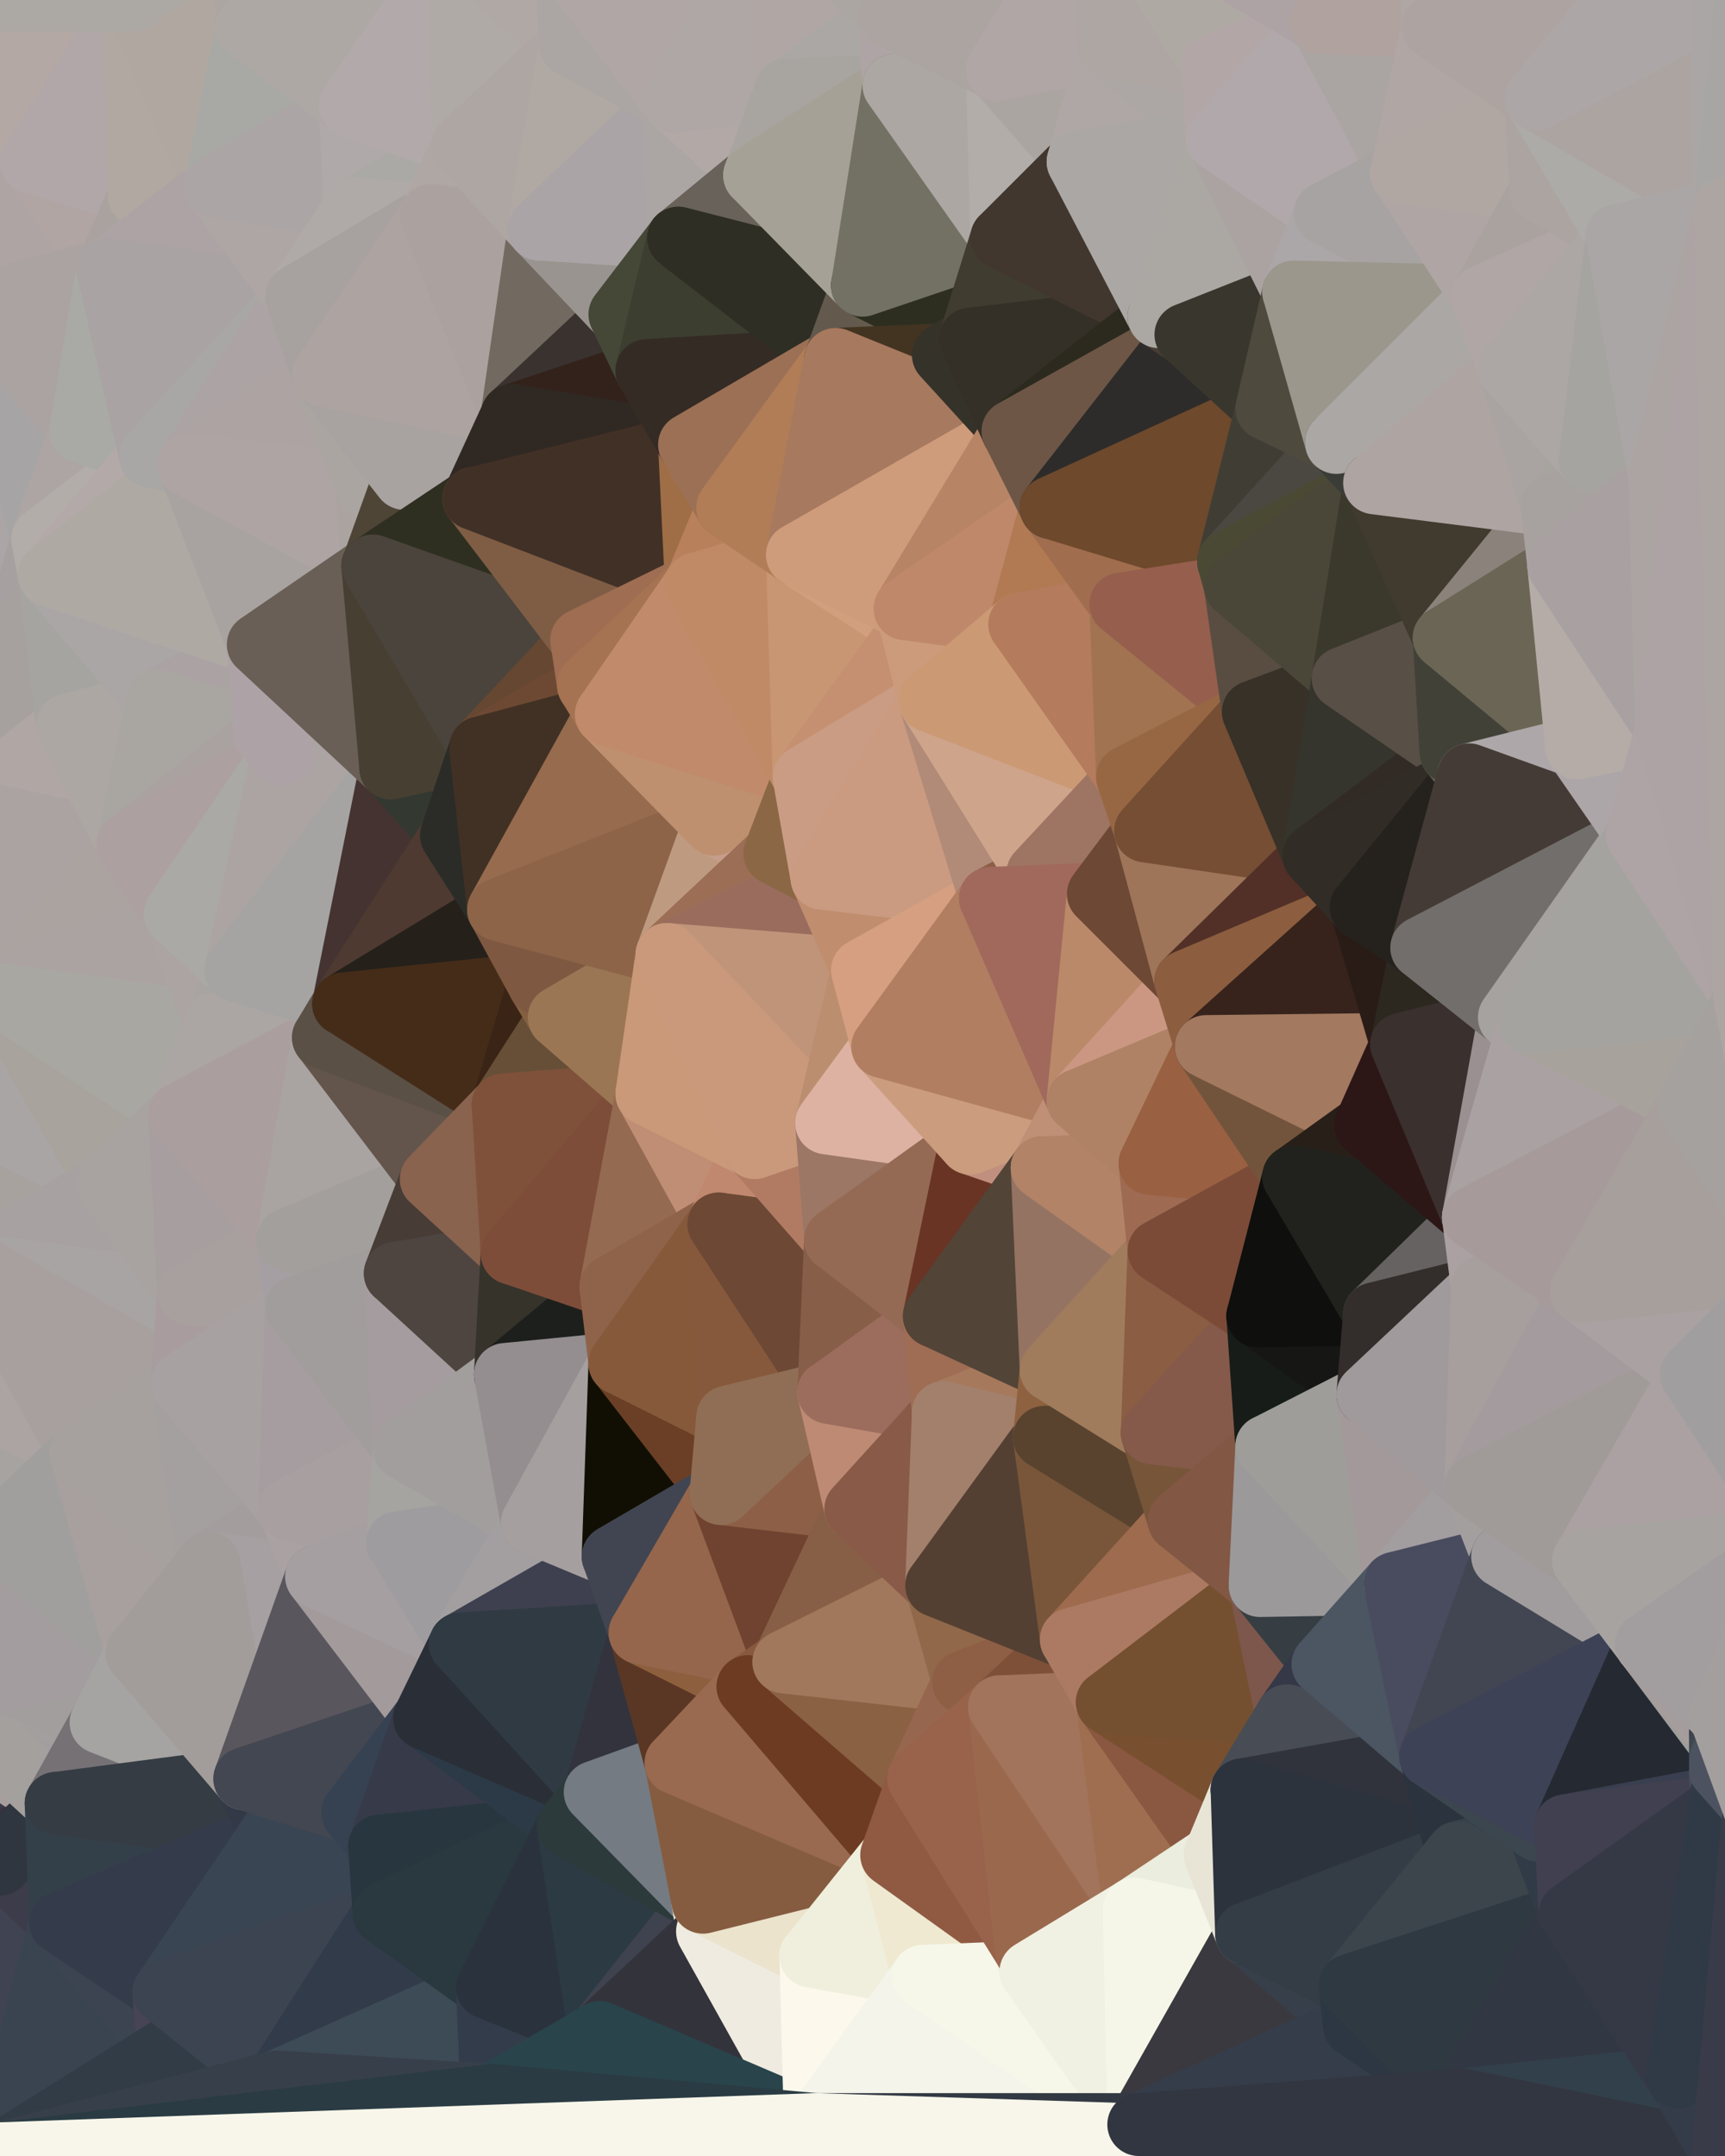 <?xml version="1.0" standalone="yes"?>
<svg width="768" height="960" xmlns="http://www.w3.org/2000/svg" version="1.1" ><polygon points="-59,600 -47,480 -33,16" fill="rgba(169, 165, 162, 1)" stroke="rgba(169, 165, 162, 1)" stroke-width="28" stroke-linejoin="round"/>
		<polygon points="-33,16 -47,480 -11,136" fill="rgba(171, 160, 156, 1)" stroke="rgba(171, 160, 156, 1)" stroke-width="28" stroke-linejoin="round"/>
		<polygon points="-47,480 -17,360 -11,136" fill="rgba(171, 163, 161, 1)" stroke="rgba(171, 163, 161, 1)" stroke-width="28" stroke-linejoin="round"/>
		<polygon points="-47,480 -59,600 -11,563" fill="rgba(169, 161, 159, 1)" stroke="rgba(169, 161, 159, 1)" stroke-width="28" stroke-linejoin="round"/>
		<polygon points="0,826 -22,840 0,828" fill="rgba(60, 62, 74, 1)" stroke="rgba(60, 62, 74, 1)" stroke-width="28" stroke-linejoin="round"/>
		<polygon points="-22,840 0,830 0,828" fill="rgba(59, 63, 74, 1)" stroke="rgba(59, 63, 74, 1)" stroke-width="28" stroke-linejoin="round"/>
		<polygon points="0,764 -50,720 0,766" fill="rgba(163, 159, 156, 1)" stroke="rgba(163, 159, 156, 1)" stroke-width="28" stroke-linejoin="round"/>
		<polygon points="-50,720 0,768 0,766" fill="rgba(164, 160, 157, 1)" stroke="rgba(164, 160, 157, 1)" stroke-width="28" stroke-linejoin="round"/>
		<polygon points="-22,840 0,820 0,818" fill="rgba(59, 66, 84, 1)" stroke="rgba(59, 66, 84, 1)" stroke-width="28" stroke-linejoin="round"/>
		<polygon points="0,816 -22,840 0,818" fill="rgba(59, 66, 84, 1)" stroke="rgba(59, 66, 84, 1)" stroke-width="28" stroke-linejoin="round"/>
		<polygon points="-50,720 0,770 0,768" fill="rgba(159, 160, 155, 1)" stroke="rgba(159, 160, 155, 1)" stroke-width="28" stroke-linejoin="round"/>
		<polygon points="0,814 -22,840 0,816" fill="rgba(55, 65, 74, 1)" stroke="rgba(55, 65, 74, 1)" stroke-width="28" stroke-linejoin="round"/>
		<polygon points="-50,720 0,772 0,770" fill="rgba(159, 160, 155, 1)" stroke="rgba(159, 160, 155, 1)" stroke-width="28" stroke-linejoin="round"/>
		<polygon points="-50,720 0,774 0,772" fill="rgba(164, 160, 157, 1)" stroke="rgba(164, 160, 157, 1)" stroke-width="28" stroke-linejoin="round"/>
		<polygon points="-22,840 0,824 0,822" fill="rgba(53, 65, 77, 1)" stroke="rgba(53, 65, 77, 1)" stroke-width="28" stroke-linejoin="round"/>
		<polygon points="0,820 -22,840 0,822" fill="rgba(55, 67, 79, 1)" stroke="rgba(55, 67, 79, 1)" stroke-width="28" stroke-linejoin="round"/>
		<polygon points="-50,720 0,776 0,774" fill="rgba(164, 159, 156, 1)" stroke="rgba(164, 159, 156, 1)" stroke-width="28" stroke-linejoin="round"/>
		<polygon points="-17,360 -47,480 0,443" fill="rgba(171, 166, 162, 1)" stroke="rgba(171, 166, 162, 1)" stroke-width="28" stroke-linejoin="round"/>
		<polygon points="-50,720 0,778 0,776" fill="rgba(166, 158, 156, 1)" stroke="rgba(166, 158, 156, 1)" stroke-width="28" stroke-linejoin="round"/>
		<polygon points="0,812 -22,840 0,814" fill="rgba(51, 60, 69, 1)" stroke="rgba(51, 60, 69, 1)" stroke-width="28" stroke-linejoin="round"/>
		<polygon points="-50,720 0,780 0,778" fill="rgba(166, 154, 154, 1)" stroke="rgba(166, 154, 154, 1)" stroke-width="28" stroke-linejoin="round"/>
		<polygon points="-50,720 0,782 0,780" fill="rgba(166, 155, 159, 1)" stroke="rgba(166, 155, 159, 1)" stroke-width="28" stroke-linejoin="round"/>
		<polygon points="-50,720 0,784 0,782" fill="rgba(167, 156, 160, 1)" stroke="rgba(167, 156, 160, 1)" stroke-width="28" stroke-linejoin="round"/>
		<polygon points="-22,840 0,826 0,824" fill="rgba(55, 63, 74, 1)" stroke="rgba(55, 63, 74, 1)" stroke-width="28" stroke-linejoin="round"/>
		<polygon points="-50,720 0,786 0,784" fill="rgba(168, 159, 162, 1)" stroke="rgba(168, 159, 162, 1)" stroke-width="28" stroke-linejoin="round"/>
		<polygon points="-50,720 0,788 0,786" fill="rgba(166, 160, 160, 1)" stroke="rgba(166, 160, 160, 1)" stroke-width="28" stroke-linejoin="round"/>
		<polygon points="-50,720 -22,840 0,788" fill="rgba(161, 156, 153, 1)" stroke="rgba(161, 156, 153, 1)" stroke-width="28" stroke-linejoin="round"/>
		<polygon points="-22,840 0,790 0,788" fill="rgba(161, 157, 156, 1)" stroke="rgba(161, 157, 156, 1)" stroke-width="28" stroke-linejoin="round"/>
		<polygon points="-50,720 0,750 0,748" fill="rgba(164, 160, 159, 1)" stroke="rgba(164, 160, 159, 1)" stroke-width="28" stroke-linejoin="round"/>
		<polygon points="-22,840 0,792 0,790" fill="rgba(161, 161, 159, 1)" stroke="rgba(161, 161, 159, 1)" stroke-width="28" stroke-linejoin="round"/>
		<polygon points="-50,720 0,752 0,750" fill="rgba(164, 160, 159, 1)" stroke="rgba(164, 160, 159, 1)" stroke-width="28" stroke-linejoin="round"/>
		<polygon points="-22,840 0,794 0,792" fill="rgba(164, 158, 158, 1)" stroke="rgba(164, 158, 158, 1)" stroke-width="28" stroke-linejoin="round"/>
		<polygon points="-50,720 0,754 0,752" fill="rgba(162, 158, 159, 1)" stroke="rgba(162, 158, 159, 1)" stroke-width="28" stroke-linejoin="round"/>
		<polygon points="-22,840 0,796 0,794" fill="rgba(141, 135, 135, 1)" stroke="rgba(141, 135, 135, 1)" stroke-width="28" stroke-linejoin="round"/>
		<polygon points="-50,720 0,756 0,754" fill="rgba(166, 162, 163, 1)" stroke="rgba(166, 162, 163, 1)" stroke-width="28" stroke-linejoin="round"/>
		<polygon points="-22,840 0,798 0,796" fill="rgba(85, 83, 86, 1)" stroke="rgba(85, 83, 86, 1)" stroke-width="28" stroke-linejoin="round"/>
		<polygon points="-50,720 0,758 0,756" fill="rgba(161, 157, 154, 1)" stroke="rgba(161, 157, 154, 1)" stroke-width="28" stroke-linejoin="round"/>
		<polygon points="-22,840 0,800 0,798" fill="rgba(72, 70, 75, 1)" stroke="rgba(72, 70, 75, 1)" stroke-width="28" stroke-linejoin="round"/>
		<polygon points="-50,720 0,760 0,758" fill="rgba(163, 159, 156, 1)" stroke="rgba(163, 159, 156, 1)" stroke-width="28" stroke-linejoin="round"/>
		<polygon points="-22,840 0,802 0,800" fill="rgba(62, 61, 67, 1)" stroke="rgba(62, 61, 67, 1)" stroke-width="28" stroke-linejoin="round"/>
		<polygon points="-50,720 0,762 0,760" fill="rgba(165, 161, 158, 1)" stroke="rgba(165, 161, 158, 1)" stroke-width="28" stroke-linejoin="round"/>
		<polygon points="-22,840 0,804 0,802" fill="rgba(54, 54, 62, 1)" stroke="rgba(54, 54, 62, 1)" stroke-width="28" stroke-linejoin="round"/>
		<polygon points="-50,720 0,764 0,762" fill="rgba(164, 160, 157, 1)" stroke="rgba(164, 160, 157, 1)" stroke-width="28" stroke-linejoin="round"/>
		<polygon points="-22,840 0,806 0,804" fill="rgba(56, 61, 67, 1)" stroke="rgba(56, 61, 67, 1)" stroke-width="28" stroke-linejoin="round"/>
		<polygon points="-22,840 0,808 0,806" fill="rgba(56, 61, 67, 1)" stroke="rgba(56, 61, 67, 1)" stroke-width="28" stroke-linejoin="round"/>
		<polygon points="-22,840 0,810 0,808" fill="rgba(55, 62, 70, 1)" stroke="rgba(55, 62, 70, 1)" stroke-width="28" stroke-linejoin="round"/>
		<polygon points="-22,840 0,812 0,810" fill="rgba(56, 65, 74, 1)" stroke="rgba(56, 65, 74, 1)" stroke-width="28" stroke-linejoin="round"/>
		<polygon points="-59,600 -50,720 -2,683" fill="rgba(167, 158, 159, 1)" stroke="rgba(167, 158, 159, 1)" stroke-width="28" stroke-linejoin="round"/>
		<polygon points="-33,16 -11,136 14,72" fill="rgba(172, 164, 162, 1)" stroke="rgba(172, 164, 162, 1)" stroke-width="28" stroke-linejoin="round"/>
		<polygon points="-11,136 -17,360 19,240" fill="rgba(171, 165, 165, 1)" stroke="rgba(171, 165, 165, 1)" stroke-width="28" stroke-linejoin="round"/>
		<polygon points="-2,683 -50,720 0,748" fill="rgba(163, 163, 161, 1)" stroke="rgba(163, 163, 161, 1)" stroke-width="28" stroke-linejoin="round"/>
		<polygon points="19,240 -17,360 22,256" fill="rgba(166, 160, 160, 1)" stroke="rgba(166, 160, 160, 1)" stroke-width="28" stroke-linejoin="round"/>
		<polygon points="0,796 0,798 25,803" fill="rgba(166, 157, 158, 1)" stroke="rgba(166, 157, 158, 1)" stroke-width="28" stroke-linejoin="round"/>
		<polygon points="0,798 0,800 25,803" fill="rgba(161, 160, 158, 1)" stroke="rgba(161, 160, 158, 1)" stroke-width="28" stroke-linejoin="round"/>
		<polygon points="0,800 0,802 25,803" fill="rgba(161, 157, 156, 1)" stroke="rgba(161, 157, 156, 1)" stroke-width="28" stroke-linejoin="round"/>
		<polygon points="0,802 0,804 25,803" fill="rgba(163, 157, 159, 1)" stroke="rgba(163, 157, 159, 1)" stroke-width="28" stroke-linejoin="round"/>
		<polygon points="0,804 0,806 25,803" fill="rgba(162, 156, 158, 1)" stroke="rgba(162, 156, 158, 1)" stroke-width="28" stroke-linejoin="round"/>
		<polygon points="0,806 0,808 25,803" fill="rgba(140, 136, 137, 1)" stroke="rgba(140, 136, 137, 1)" stroke-width="28" stroke-linejoin="round"/>
		<polygon points="0,808 0,810 25,803" fill="rgba(109, 109, 109, 1)" stroke="rgba(109, 109, 109, 1)" stroke-width="28" stroke-linejoin="round"/>
		<polygon points="0,830 -22,840 27,856" fill="rgba(47, 69, 82, 1)" stroke="rgba(47, 69, 82, 1)" stroke-width="28" stroke-linejoin="round"/>
		<polygon points="0,812 0,814 25,803" fill="rgba(73, 79, 93, 1)" stroke="rgba(73, 79, 93, 1)" stroke-width="28" stroke-linejoin="round"/>
		<polygon points="0,792 0,794 25,803" fill="rgba(162, 153, 154, 1)" stroke="rgba(162, 153, 154, 1)" stroke-width="28" stroke-linejoin="round"/>
		<polygon points="0,794 0,796 25,803" fill="rgba(166, 157, 158, 1)" stroke="rgba(166, 157, 158, 1)" stroke-width="28" stroke-linejoin="round"/>
		<polygon points="0,810 0,812 25,803" fill="rgba(73, 79, 95, 1)" stroke="rgba(73, 79, 95, 1)" stroke-width="28" stroke-linejoin="round"/>
		<polygon points="22,256 -17,360 30,323" fill="rgba(166, 161, 158, 1)" stroke="rgba(166, 161, 158, 1)" stroke-width="28" stroke-linejoin="round"/>
		<polygon points="0,818 0,820 25,803" fill="rgba(60, 58, 72, 1)" stroke="rgba(60, 58, 72, 1)" stroke-width="28" stroke-linejoin="round"/>
		<polygon points="0,816 0,818 25,803" fill="rgba(69, 68, 82, 1)" stroke="rgba(69, 68, 82, 1)" stroke-width="28" stroke-linejoin="round"/>
		<polygon points="0,814 0,816 25,803" fill="rgba(77, 80, 95, 1)" stroke="rgba(77, 80, 95, 1)" stroke-width="28" stroke-linejoin="round"/>
		<polygon points="0,786 0,788 25,803" fill="rgba(165, 156, 157, 1)" stroke="rgba(165, 156, 157, 1)" stroke-width="28" stroke-linejoin="round"/>
		<polygon points="0,788 0,790 25,803" fill="rgba(167, 158, 159, 1)" stroke="rgba(167, 158, 159, 1)" stroke-width="28" stroke-linejoin="round"/>
		<polygon points="0,790 0,792 25,803" fill="rgba(165, 156, 157, 1)" stroke="rgba(165, 156, 157, 1)" stroke-width="28" stroke-linejoin="round"/>
		<polygon points="0,0 -33,16 14,72" fill="rgba(174, 166, 164, 1)" stroke="rgba(174, 166, 164, 1)" stroke-width="28" stroke-linejoin="round"/>
		<polygon points="-22,840 -50,720 0,959" fill="rgba(57, 69, 81, 1)" stroke="rgba(57, 69, 81, 1)" stroke-width="28" stroke-linejoin="round"/>
		<polygon points="-59,600 -2,683 36,647" fill="rgba(167, 163, 160, 1)" stroke="rgba(167, 163, 160, 1)" stroke-width="28" stroke-linejoin="round"/>
		<polygon points="-11,136 19,240 36,192" fill="rgba(166, 164, 165, 1)" stroke="rgba(166, 164, 165, 1)" stroke-width="28" stroke-linejoin="round"/>
		<polygon points="0,822 0,824 25,803" fill="rgba(62, 59, 70, 1)" stroke="rgba(62, 59, 70, 1)" stroke-width="28" stroke-linejoin="round"/>
		<polygon points="0,820 0,822 25,803" fill="rgba(59, 57, 70, 1)" stroke="rgba(59, 57, 70, 1)" stroke-width="28" stroke-linejoin="round"/>
		<polygon points="0,780 0,782 25,803" fill="rgba(166, 158, 156, 1)" stroke="rgba(166, 158, 156, 1)" stroke-width="28" stroke-linejoin="round"/>
		<polygon points="0,782 0,784 25,803" fill="rgba(165, 155, 154, 1)" stroke="rgba(165, 155, 154, 1)" stroke-width="28" stroke-linejoin="round"/>
		<polygon points="0,824 0,826 25,803" fill="rgba(54, 52, 63, 1)" stroke="rgba(54, 52, 63, 1)" stroke-width="28" stroke-linejoin="round"/>
		<polygon points="0,784 0,786 25,803" fill="rgba(167, 157, 156, 1)" stroke="rgba(167, 157, 156, 1)" stroke-width="28" stroke-linejoin="round"/>
		<polygon points="0,764 0,766 45,767" fill="rgba(168, 164, 163, 1)" stroke="rgba(168, 164, 163, 1)" stroke-width="28" stroke-linejoin="round"/>
		<polygon points="0,766 0,768 45,767" fill="rgba(168, 162, 162, 1)" stroke="rgba(168, 162, 162, 1)" stroke-width="28" stroke-linejoin="round"/>
		<polygon points="0,768 0,770 45,767" fill="rgba(165, 161, 160, 1)" stroke="rgba(165, 161, 160, 1)" stroke-width="28" stroke-linejoin="round"/>
		<polygon points="0,770 0,772 45,767" fill="rgba(165, 161, 160, 1)" stroke="rgba(165, 161, 160, 1)" stroke-width="28" stroke-linejoin="round"/>
		<polygon points="0,772 0,774 45,767" fill="rgba(166, 160, 160, 1)" stroke="rgba(166, 160, 160, 1)" stroke-width="28" stroke-linejoin="round"/>
		<polygon points="0,774 0,776 45,767" fill="rgba(166, 156, 157, 1)" stroke="rgba(166, 156, 157, 1)" stroke-width="28" stroke-linejoin="round"/>
		<polygon points="0,776 0,778 45,767" fill="rgba(167, 155, 157, 1)" stroke="rgba(167, 155, 157, 1)" stroke-width="28" stroke-linejoin="round"/>
		<polygon points="0,756 0,758 45,767" fill="rgba(161, 160, 158, 1)" stroke="rgba(161, 160, 158, 1)" stroke-width="28" stroke-linejoin="round"/>
		<polygon points="0,758 0,760 45,767" fill="rgba(159, 158, 156, 1)" stroke="rgba(159, 158, 156, 1)" stroke-width="28" stroke-linejoin="round"/>
		<polygon points="0,760 0,762 45,767" fill="rgba(158, 157, 155, 1)" stroke="rgba(158, 157, 155, 1)" stroke-width="28" stroke-linejoin="round"/>
		<polygon points="0,762 0,764 45,767" fill="rgba(166, 162, 161, 1)" stroke="rgba(166, 162, 161, 1)" stroke-width="28" stroke-linejoin="round"/>
		<polygon points="-11,563 -59,600 36,647" fill="rgba(172, 164, 162, 1)" stroke="rgba(172, 164, 162, 1)" stroke-width="28" stroke-linejoin="round"/>
		<polygon points="-22,840 0,959 27,856" fill="rgba(64, 67, 82, 1)" stroke="rgba(64, 67, 82, 1)" stroke-width="28" stroke-linejoin="round"/>
		<polygon points="14,72 -11,136 48,120" fill="rgba(174, 164, 163, 1)" stroke="rgba(174, 164, 163, 1)" stroke-width="28" stroke-linejoin="round"/>
		<polygon points="-47,480 -11,563 48,527" fill="rgba(167, 162, 158, 1)" stroke="rgba(167, 162, 158, 1)" stroke-width="28" stroke-linejoin="round"/>
		<polygon points="0,778 25,803 45,767" fill="rgba(160, 158, 159, 1)" stroke="rgba(160, 158, 159, 1)" stroke-width="28" stroke-linejoin="round"/>
		<polygon points="0,748 0,750 45,767" fill="rgba(166, 160, 160, 1)" stroke="rgba(166, 160, 160, 1)" stroke-width="28" stroke-linejoin="round"/>
		<polygon points="0,750 0,752 45,767" fill="rgba(167, 161, 161, 1)" stroke="rgba(167, 161, 161, 1)" stroke-width="28" stroke-linejoin="round"/>
		<polygon points="0,752 0,754 45,767" fill="rgba(165, 161, 160, 1)" stroke="rgba(165, 161, 160, 1)" stroke-width="28" stroke-linejoin="round"/>
		<polygon points="0,754 0,756 45,767" fill="rgba(163, 159, 158, 1)" stroke="rgba(163, 159, 158, 1)" stroke-width="28" stroke-linejoin="round"/>
		<polygon points="25,803 0,830 27,856" fill="rgba(61, 60, 74, 1)" stroke="rgba(61, 60, 74, 1)" stroke-width="28" stroke-linejoin="round"/>
		<polygon points="0,826 0,828 25,803" fill="rgba(50, 50, 60, 1)" stroke="rgba(50, 50, 60, 1)" stroke-width="28" stroke-linejoin="round"/>
		<polygon points="0,828 0,830 25,803" fill="rgba(47, 54, 64, 1)" stroke="rgba(47, 54, 64, 1)" stroke-width="28" stroke-linejoin="round"/>
		<polygon points="0,778 0,780 25,803" fill="rgba(164, 160, 157, 1)" stroke="rgba(164, 160, 157, 1)" stroke-width="28" stroke-linejoin="round"/>
		<polygon points="0,443 -47,480 48,527" fill="rgba(169, 165, 164, 1)" stroke="rgba(169, 165, 164, 1)" stroke-width="28" stroke-linejoin="round"/>
		<polygon points="30,323 -17,360 57,376" fill="rgba(176, 166, 164, 1)" stroke="rgba(176, 166, 164, 1)" stroke-width="28" stroke-linejoin="round"/>
		<polygon points="0,748 45,767 61,736" fill="rgba(162, 158, 157, 1)" stroke="rgba(162, 158, 157, 1)" stroke-width="28" stroke-linejoin="round"/>
		<polygon points="-17,360 0,443 57,376" fill="rgba(171, 163, 161, 1)" stroke="rgba(171, 163, 161, 1)" stroke-width="28" stroke-linejoin="round"/>
		<polygon points="14,72 48,120 62,87" fill="rgba(176, 165, 163, 1)" stroke="rgba(176, 165, 163, 1)" stroke-width="28" stroke-linejoin="round"/>
		<polygon points="-2,683 0,748 61,736" fill="rgba(163, 157, 159, 1)" stroke="rgba(163, 157, 159, 1)" stroke-width="28" stroke-linejoin="round"/>
		<polygon points="-11,136 36,192 48,120" fill="rgba(171, 163, 161, 1)" stroke="rgba(171, 163, 161, 1)" stroke-width="28" stroke-linejoin="round"/>
		<polygon points="36,192 19,240 67,203" fill="rgba(173, 165, 163, 1)" stroke="rgba(173, 165, 163, 1)" stroke-width="28" stroke-linejoin="round"/>
		<polygon points="0,0 14,72 60,0" fill="rgba(179, 168, 164, 1)" stroke="rgba(179, 168, 164, 1)" stroke-width="28" stroke-linejoin="round"/>
		<polygon points="27,856 0,959 75,912" fill="rgba(58, 68, 80, 1)" stroke="rgba(58, 68, 80, 1)" stroke-width="28" stroke-linejoin="round"/>
		<polygon points="73,887 27,856 75,912" fill="rgba(60, 68, 81, 1)" stroke="rgba(60, 68, 81, 1)" stroke-width="28" stroke-linejoin="round"/>
		<polygon points="57,376 0,443 78,407" fill="rgba(171, 163, 160, 1)" stroke="rgba(171, 163, 160, 1)" stroke-width="28" stroke-linejoin="round"/>
		<polygon points="22,256 30,323 70,312" fill="rgba(165, 164, 160, 1)" stroke="rgba(165, 164, 160, 1)" stroke-width="28" stroke-linejoin="round"/>
		<polygon points="0,443 48,527 80,496" fill="rgba(168, 163, 157, 1)" stroke="rgba(168, 163, 157, 1)" stroke-width="28" stroke-linejoin="round"/>
		<polygon points="48,527 -11,563 84,576" fill="rgba(167, 161, 161, 1)" stroke="rgba(167, 161, 161, 1)" stroke-width="28" stroke-linejoin="round"/>
		<polygon points="-11,563 81,616 84,576" fill="rgba(168, 164, 163, 1)" stroke="rgba(168, 164, 163, 1)" stroke-width="28" stroke-linejoin="round"/>
		<polygon points="-11,563 36,647 81,616" fill="rgba(168, 160, 158, 1)" stroke="rgba(168, 160, 158, 1)" stroke-width="28" stroke-linejoin="round"/>
		<polygon points="30,323 57,376 70,312" fill="rgba(172, 167, 163, 1)" stroke="rgba(172, 167, 163, 1)" stroke-width="28" stroke-linejoin="round"/>
		<polygon points="36,647 -2,683 61,736" fill="rgba(160, 159, 157, 1)" stroke="rgba(160, 159, 157, 1)" stroke-width="28" stroke-linejoin="round"/>
		<polygon points="36,647 61,736 93,696" fill="rgba(168, 160, 158, 1)" stroke="rgba(168, 160, 158, 1)" stroke-width="28" stroke-linejoin="round"/>
		<polygon points="60,0 14,72 62,87" fill="rgba(177, 167, 168, 1)" stroke="rgba(177, 167, 168, 1)" stroke-width="28" stroke-linejoin="round"/>
		<polygon points="78,407 0,443 96,456" fill="rgba(171, 163, 161, 1)" stroke="rgba(171, 163, 161, 1)" stroke-width="28" stroke-linejoin="round"/>
		<polygon points="0,443 80,496 96,456" fill="rgba(168, 167, 162, 1)" stroke="rgba(168, 167, 162, 1)" stroke-width="28" stroke-linejoin="round"/>
		<polygon points="19,240 22,256 67,203" fill="rgba(178, 173, 169, 1)" stroke="rgba(178, 173, 169, 1)" stroke-width="28" stroke-linejoin="round"/>
		<polygon points="78,407 96,456 105,432" fill="rgba(172, 164, 162, 1)" stroke="rgba(172, 164, 162, 1)" stroke-width="28" stroke-linejoin="round"/>
		<polygon points="48,120 36,192 67,203" fill="rgba(169, 170, 165, 1)" stroke="rgba(169, 170, 165, 1)" stroke-width="28" stroke-linejoin="round"/>
		<polygon points="67,203 22,256 84,207" fill="rgba(179, 169, 168, 1)" stroke="rgba(179, 169, 168, 1)" stroke-width="28" stroke-linejoin="round"/>
		<polygon points="45,767 25,803 109,792" fill="rgba(118, 113, 117, 1)" stroke="rgba(118, 113, 117, 1)" stroke-width="28" stroke-linejoin="round"/>
		<polygon points="62,87 48,120 96,83" fill="rgba(170, 162, 159, 1)" stroke="rgba(170, 162, 159, 1)" stroke-width="28" stroke-linejoin="round"/>
		<polygon points="108,-36 60,0 110,12" fill="rgba(173, 165, 162, 1)" stroke="rgba(173, 165, 162, 1)" stroke-width="28" stroke-linejoin="round"/>
		<polygon points="61,736 45,767 109,792" fill="rgba(165, 164, 162, 1)" stroke="rgba(165, 164, 162, 1)" stroke-width="28" stroke-linejoin="round"/>
		<polygon points="60,0 62,87 96,83" fill="rgba(177, 168, 161, 1)" stroke="rgba(177, 168, 161, 1)" stroke-width="28" stroke-linejoin="round"/>
		<polygon points="81,616 36,647 93,696" fill="rgba(166, 161, 158, 1)" stroke="rgba(166, 161, 158, 1)" stroke-width="28" stroke-linejoin="round"/>
		<polygon points="25,803 27,856 121,816" fill="rgba(51, 64, 73, 1)" stroke="rgba(51, 64, 73, 1)" stroke-width="28" stroke-linejoin="round"/>
		<polygon points="109,792 25,803 121,816" fill="rgba(53, 60, 68, 1)" stroke="rgba(53, 60, 68, 1)" stroke-width="28" stroke-linejoin="round"/>
		<polygon points="22,256 70,312 115,287" fill="rgba(170, 166, 165, 1)" stroke="rgba(170, 166, 165, 1)" stroke-width="28" stroke-linejoin="round"/>
		<polygon points="60,0 96,83 110,12" fill="rgba(176, 167, 160, 1)" stroke="rgba(176, 167, 160, 1)" stroke-width="28" stroke-linejoin="round"/>
		<polygon points="27,856 73,887 121,816" fill="rgba(52, 59, 75, 1)" stroke="rgba(52, 59, 75, 1)" stroke-width="28" stroke-linejoin="round"/>
		<polygon points="115,287 70,312 118,327" fill="rgba(171, 162, 163, 1)" stroke="rgba(171, 162, 163, 1)" stroke-width="28" stroke-linejoin="round"/>
		<polygon points="70,312 57,376 118,327" fill="rgba(169, 166, 161, 1)" stroke="rgba(169, 166, 161, 1)" stroke-width="28" stroke-linejoin="round"/>
		<polygon points="84,207 22,256 115,287" fill="rgba(174, 169, 163, 1)" stroke="rgba(174, 169, 163, 1)" stroke-width="28" stroke-linejoin="round"/>
		<polygon points="0,0 60,0 108,-36" fill="rgba(172, 169, 164, 1)" stroke="rgba(172, 169, 164, 1)" stroke-width="28" stroke-linejoin="round"/>
		<polygon points="80,496 48,527 84,576" fill="rgba(168, 163, 160, 1)" stroke="rgba(168, 163, 160, 1)" stroke-width="28" stroke-linejoin="round"/>
		<polygon points="80,496 84,576 128,552" fill="rgba(167, 158, 159, 1)" stroke="rgba(167, 158, 159, 1)" stroke-width="28" stroke-linejoin="round"/>
		<polygon points="96,83 48,120 132,132" fill="rgba(173, 163, 164, 1)" stroke="rgba(173, 163, 164, 1)" stroke-width="28" stroke-linejoin="round"/>
		<polygon points="48,120 67,203 132,132" fill="rgba(169, 163, 163, 1)" stroke="rgba(169, 163, 163, 1)" stroke-width="28" stroke-linejoin="round"/>
		<polygon points="67,203 84,207 132,132" fill="rgba(168, 167, 165, 1)" stroke="rgba(168, 167, 165, 1)" stroke-width="28" stroke-linejoin="round"/>
		<polygon points="84,576 81,616 132,582" fill="rgba(168, 156, 158, 1)" stroke="rgba(168, 156, 158, 1)" stroke-width="28" stroke-linejoin="round"/>
		<polygon points="128,552 84,576 132,582" fill="rgba(168, 160, 158, 1)" stroke="rgba(168, 160, 158, 1)" stroke-width="28" stroke-linejoin="round"/>
		<polygon points="81,616 93,696 129,672" fill="rgba(164, 160, 159, 1)" stroke="rgba(164, 160, 159, 1)" stroke-width="28" stroke-linejoin="round"/>
		<polygon points="118,327 57,376 126,336" fill="rgba(170, 162, 160, 1)" stroke="rgba(170, 162, 160, 1)" stroke-width="28" stroke-linejoin="round"/>
		<polygon points="73,887 75,912 123,927" fill="rgba(71, 68, 85, 1)" stroke="rgba(71, 68, 85, 1)" stroke-width="28" stroke-linejoin="round"/>
		<polygon points="129,672 93,696 141,702" fill="rgba(163, 157, 157, 1)" stroke="rgba(163, 157, 157, 1)" stroke-width="28" stroke-linejoin="round"/>
		<polygon points="57,376 78,407 126,336" fill="rgba(172, 160, 160, 1)" stroke="rgba(172, 160, 160, 1)" stroke-width="28" stroke-linejoin="round"/>
		<polygon points="105,432 96,456 144,462" fill="rgba(168, 165, 160, 1)" stroke="rgba(168, 165, 160, 1)" stroke-width="28" stroke-linejoin="round"/>
		<polygon points="132,132 84,207 144,167" fill="rgba(172, 163, 164, 1)" stroke="rgba(172, 163, 164, 1)" stroke-width="28" stroke-linejoin="round"/>
		<polygon points="105,432 144,462 153,447" fill="rgba(170, 166, 165, 1)" stroke="rgba(170, 166, 165, 1)" stroke-width="28" stroke-linejoin="round"/>
		<polygon points="96,456 80,496 144,462" fill="rgba(171, 166, 163, 1)" stroke="rgba(171, 166, 163, 1)" stroke-width="28" stroke-linejoin="round"/>
		<polygon points="110,12 96,83 156,47" fill="rgba(168, 169, 164, 1)" stroke="rgba(168, 169, 164, 1)" stroke-width="28" stroke-linejoin="round"/>
		<polygon points="96,83 132,132 158,93" fill="rgba(174, 166, 164, 1)" stroke="rgba(174, 166, 164, 1)" stroke-width="28" stroke-linejoin="round"/>
		<polygon points="109,792 121,816 157,807" fill="rgba(51, 57, 71, 1)" stroke="rgba(51, 57, 71, 1)" stroke-width="28" stroke-linejoin="round"/>
		<polygon points="93,696 109,792 141,702" fill="rgba(166, 160, 162, 1)" stroke="rgba(166, 160, 162, 1)" stroke-width="28" stroke-linejoin="round"/>
		<polygon points="75,912 0,959 123,927" fill="rgba(50, 60, 70, 1)" stroke="rgba(50, 60, 70, 1)" stroke-width="28" stroke-linejoin="round"/>
		<polygon points="93,696 61,736 109,792" fill="rgba(162, 157, 154, 1)" stroke="rgba(162, 157, 154, 1)" stroke-width="28" stroke-linejoin="round"/>
		<polygon points="144,167 84,207 163,216" fill="rgba(173, 163, 162, 1)" stroke="rgba(173, 163, 162, 1)" stroke-width="28" stroke-linejoin="round"/>
		<polygon points="156,47 96,83 158,93" fill="rgba(171, 165, 165, 1)" stroke="rgba(171, 165, 165, 1)" stroke-width="28" stroke-linejoin="round"/>
		<polygon points="84,207 115,287 166,252" fill="rgba(168, 163, 160, 1)" stroke="rgba(168, 163, 160, 1)" stroke-width="28" stroke-linejoin="round"/>
		<polygon points="163,216 84,207 166,252" fill="rgba(174, 164, 163, 1)" stroke="rgba(174, 164, 163, 1)" stroke-width="28" stroke-linejoin="round"/>
		<polygon points="157,807 121,816 169,822" fill="rgba(51, 64, 72, 1)" stroke="rgba(51, 64, 72, 1)" stroke-width="28" stroke-linejoin="round"/>
		<polygon points="81,616 129,672 132,582" fill="rgba(167, 161, 161, 1)" stroke="rgba(167, 161, 161, 1)" stroke-width="28" stroke-linejoin="round"/>
		<polygon points="169,822 121,816 171,852" fill="rgba(52, 59, 77, 1)" stroke="rgba(52, 59, 77, 1)" stroke-width="28" stroke-linejoin="round"/>
		<polygon points="121,816 73,887 171,852" fill="rgba(57, 69, 83, 1)" stroke="rgba(57, 69, 83, 1)" stroke-width="28" stroke-linejoin="round"/>
		<polygon points="80,496 128,552 144,462" fill="rgba(170, 158, 158, 1)" stroke="rgba(170, 158, 158, 1)" stroke-width="28" stroke-linejoin="round"/>
		<polygon points="78,407 105,432 126,336" fill="rgba(170, 169, 165, 1)" stroke="rgba(170, 169, 165, 1)" stroke-width="28" stroke-linejoin="round"/>
		<polygon points="128,552 132,582 176,567" fill="rgba(165, 159, 163, 1)" stroke="rgba(165, 159, 163, 1)" stroke-width="28" stroke-linejoin="round"/>
		<polygon points="73,887 123,927 171,852" fill="rgba(60, 68, 81, 1)" stroke="rgba(60, 68, 81, 1)" stroke-width="28" stroke-linejoin="round"/>
		<polygon points="129,672 141,702 177,687" fill="rgba(170, 161, 162, 1)" stroke="rgba(170, 161, 162, 1)" stroke-width="28" stroke-linejoin="round"/>
		<polygon points="132,582 129,672 180,645" fill="rgba(166, 157, 160, 1)" stroke="rgba(166, 157, 160, 1)" stroke-width="28" stroke-linejoin="round"/>
		<polygon points="129,672 177,687 180,645" fill="rgba(168, 159, 160, 1)" stroke="rgba(168, 159, 160, 1)" stroke-width="28" stroke-linejoin="round"/>
		<polygon points="141,702 109,792 189,765" fill="rgba(89, 86, 93, 1)" stroke="rgba(89, 86, 93, 1)" stroke-width="28" stroke-linejoin="round"/>
		<polygon points="109,792 157,807 189,765" fill="rgba(67, 71, 82, 1)" stroke="rgba(67, 71, 82, 1)" stroke-width="28" stroke-linejoin="round"/>
		<polygon points="144,462 128,552 192,525" fill="rgba(169, 164, 161, 1)" stroke="rgba(169, 164, 161, 1)" stroke-width="28" stroke-linejoin="round"/>
		<polygon points="128,552 176,567 192,525" fill="rgba(163, 159, 156, 1)" stroke="rgba(163, 159, 156, 1)" stroke-width="28" stroke-linejoin="round"/>
		<polygon points="163,216 166,252 180,213" fill="rgba(171, 163, 160, 1)" stroke="rgba(171, 163, 160, 1)" stroke-width="28" stroke-linejoin="round"/>
		<polygon points="144,167 163,216 180,213" fill="rgba(170, 165, 161, 1)" stroke="rgba(170, 165, 161, 1)" stroke-width="28" stroke-linejoin="round"/>
		<polygon points="115,287 126,336 174,342" fill="rgba(169, 164, 161, 1)" stroke="rgba(169, 164, 161, 1)" stroke-width="28" stroke-linejoin="round"/>
		<polygon points="126,336 105,432 174,342" fill="rgba(172, 164, 162, 1)" stroke="rgba(172, 164, 162, 1)" stroke-width="28" stroke-linejoin="round"/>
		<polygon points="115,287 118,327 126,336" fill="rgba(173, 162, 166, 1)" stroke="rgba(173, 162, 166, 1)" stroke-width="28" stroke-linejoin="round"/>
		<polygon points="105,432 153,447 174,342" fill="rgba(165, 164, 162, 1)" stroke="rgba(165, 164, 162, 1)" stroke-width="28" stroke-linejoin="round"/>
		<polygon points="108,-36 110,12 204,-23" fill="rgba(173, 165, 162, 1)" stroke="rgba(173, 165, 162, 1)" stroke-width="28" stroke-linejoin="round"/>
		<polygon points="174,342 153,447 201,372" fill="rgba(69, 51, 49, 1)" stroke="rgba(69, 51, 49, 1)" stroke-width="28" stroke-linejoin="round"/>
		<polygon points="141,702 189,765 205,732" fill="rgba(163, 154, 155, 1)" stroke="rgba(163, 154, 155, 1)" stroke-width="28" stroke-linejoin="round"/>
		<polygon points="156,47 158,93 206,65" fill="rgba(175, 169, 169, 1)" stroke="rgba(175, 169, 169, 1)" stroke-width="28" stroke-linejoin="round"/>
		<polygon points="158,93 192,96 206,65" fill="rgba(170, 169, 165, 1)" stroke="rgba(170, 169, 165, 1)" stroke-width="28" stroke-linejoin="round"/>
		<polygon points="177,687 141,702 205,732" fill="rgba(165, 159, 161, 1)" stroke="rgba(165, 159, 161, 1)" stroke-width="28" stroke-linejoin="round"/>
		<polygon points="110,12 156,47 204,-23" fill="rgba(173, 168, 164, 1)" stroke="rgba(173, 168, 164, 1)" stroke-width="28" stroke-linejoin="round"/>
		<polygon points="176,567 132,582 180,645" fill="rgba(161, 157, 156, 1)" stroke="rgba(161, 157, 156, 1)" stroke-width="28" stroke-linejoin="round"/>
		<polygon points="166,252 115,287 174,342" fill="rgba(105, 95, 86, 1)" stroke="rgba(105, 95, 86, 1)" stroke-width="28" stroke-linejoin="round"/>
		<polygon points="158,93 132,132 192,96" fill="rgba(175, 170, 167, 1)" stroke="rgba(175, 170, 167, 1)" stroke-width="28" stroke-linejoin="round"/>
		<polygon points="180,213 166,252 211,222" fill="rgba(78, 69, 54, 1)" stroke="rgba(78, 69, 54, 1)" stroke-width="28" stroke-linejoin="round"/>
		<polygon points="157,807 169,822 189,765" fill="rgba(54, 66, 82, 1)" stroke="rgba(54, 66, 82, 1)" stroke-width="28" stroke-linejoin="round"/>
		<polygon points="171,852 123,927 217,885" fill="rgba(50, 59, 74, 1)" stroke="rgba(50, 59, 74, 1)" stroke-width="28" stroke-linejoin="round"/>
		<polygon points="174,342 201,372 214,333" fill="rgba(51, 56, 49, 1)" stroke="rgba(51, 56, 49, 1)" stroke-width="28" stroke-linejoin="round"/>
		<polygon points="132,132 144,167 192,96" fill="rgba(167, 162, 159, 1)" stroke="rgba(167, 162, 159, 1)" stroke-width="28" stroke-linejoin="round"/>
		<polygon points="201,372 153,447 222,405" fill="rgba(78, 58, 49, 1)" stroke="rgba(78, 58, 49, 1)" stroke-width="28" stroke-linejoin="round"/>
		<polygon points="217,885 123,927 219,933" fill="rgba(61, 75, 86, 1)" stroke="rgba(61, 75, 86, 1)" stroke-width="28" stroke-linejoin="round"/>
		<polygon points="144,462 192,525 224,492" fill="rgba(99, 85, 76, 1)" stroke="rgba(99, 85, 76, 1)" stroke-width="28" stroke-linejoin="round"/>
		<polygon points="176,567 180,645 225,612" fill="rgba(165, 156, 159, 1)" stroke="rgba(165, 156, 159, 1)" stroke-width="28" stroke-linejoin="round"/>
		<polygon points="153,447 144,462 224,492" fill="rgba(90, 80, 70, 1)" stroke="rgba(90, 80, 70, 1)" stroke-width="28" stroke-linejoin="round"/>
		<polygon points="192,525 176,567 228,558" fill="rgba(71, 60, 54, 1)" stroke="rgba(71, 60, 54, 1)" stroke-width="28" stroke-linejoin="round"/>
		<polygon points="180,213 211,222 228,185" fill="rgba(93, 76, 69, 1)" stroke="rgba(93, 76, 69, 1)" stroke-width="28" stroke-linejoin="round"/>
		<polygon points="144,167 180,213 228,185" fill="rgba(168, 163, 160, 1)" stroke="rgba(168, 163, 160, 1)" stroke-width="28" stroke-linejoin="round"/>
		<polygon points="166,252 174,342 214,333" fill="rgba(71, 63, 50, 1)" stroke="rgba(71, 63, 50, 1)" stroke-width="28" stroke-linejoin="round"/>
		<polygon points="180,645 177,687 237,678" fill="rgba(165, 164, 160, 1)" stroke="rgba(165, 164, 160, 1)" stroke-width="28" stroke-linejoin="round"/>
		<polygon points="176,567 225,612 228,558" fill="rgba(78, 69, 64, 1)" stroke="rgba(78, 69, 64, 1)" stroke-width="28" stroke-linejoin="round"/>
		<polygon points="204,-23 156,47 206,65" fill="rgba(178, 169, 170, 1)" stroke="rgba(178, 169, 170, 1)" stroke-width="28" stroke-linejoin="round"/>
		<polygon points="222,405 153,447 240,438" fill="rgba(37, 32, 26, 1)" stroke="rgba(37, 32, 26, 1)" stroke-width="28" stroke-linejoin="round"/>
		<polygon points="153,447 224,492 240,438" fill="rgba(69, 44, 24, 1)" stroke="rgba(69, 44, 24, 1)" stroke-width="28" stroke-linejoin="round"/>
		<polygon points="206,65 192,96 240,102" fill="rgba(175, 167, 164, 1)" stroke="rgba(175, 167, 164, 1)" stroke-width="28" stroke-linejoin="round"/>
		<polygon points="177,687 205,732 237,678" fill="rgba(158, 156, 159, 1)" stroke="rgba(158, 156, 159, 1)" stroke-width="28" stroke-linejoin="round"/>
		<polygon points="192,96 144,167 228,185" fill="rgba(173, 163, 161, 1)" stroke="rgba(173, 163, 161, 1)" stroke-width="28" stroke-linejoin="round"/>
		<polygon points="240,438 224,492 249,453" fill="rgba(58, 36, 22, 1)" stroke="rgba(58, 36, 22, 1)" stroke-width="28" stroke-linejoin="round"/>
		<polygon points="189,765 169,822 253,813" fill="rgba(55, 58, 73, 1)" stroke="rgba(55, 58, 73, 1)" stroke-width="28" stroke-linejoin="round"/>
		<polygon points="225,612 180,645 237,678" fill="rgba(162, 158, 157, 1)" stroke="rgba(162, 158, 157, 1)" stroke-width="28" stroke-linejoin="round"/>
		<polygon points="204,-23 206,65 254,20" fill="rgba(175, 170, 166, 1)" stroke="rgba(175, 170, 166, 1)" stroke-width="28" stroke-linejoin="round"/>
		<polygon points="252,-17 204,-23 254,20" fill="rgba(176, 168, 165, 1)" stroke="rgba(176, 168, 165, 1)" stroke-width="28" stroke-linejoin="round"/>
		<polygon points="169,822 171,852 253,813" fill="rgba(40, 54, 63, 1)" stroke="rgba(40, 54, 63, 1)" stroke-width="28" stroke-linejoin="round"/>
		<polygon points="192,96 228,185 240,102" fill="rgba(171, 161, 159, 1)" stroke="rgba(171, 161, 159, 1)" stroke-width="28" stroke-linejoin="round"/>
		<polygon points="224,492 192,525 228,558" fill="rgba(137, 99, 78, 1)" stroke="rgba(137, 99, 78, 1)" stroke-width="28" stroke-linejoin="round"/>
		<polygon points="211,222 166,252 259,285" fill="rgba(46, 47, 33, 1)" stroke="rgba(46, 47, 33, 1)" stroke-width="28" stroke-linejoin="round"/>
		<polygon points="166,252 214,333 259,285" fill="rgba(75, 68, 60, 1)" stroke="rgba(75, 68, 60, 1)" stroke-width="28" stroke-linejoin="round"/>
		<polygon points="171,852 217,885 253,813" fill="rgba(42, 57, 64, 1)" stroke="rgba(42, 57, 64, 1)" stroke-width="28" stroke-linejoin="round"/>
		<polygon points="259,285 214,333 262,305" fill="rgba(102, 71, 50, 1)" stroke="rgba(102, 71, 50, 1)" stroke-width="28" stroke-linejoin="round"/>
		<polygon points="217,885 219,933 267,905" fill="rgba(51, 60, 75, 1)" stroke="rgba(51, 60, 75, 1)" stroke-width="28" stroke-linejoin="round"/>
		<polygon points="189,765 253,813 265,798" fill="rgba(44, 58, 71, 1)" stroke="rgba(44, 58, 71, 1)" stroke-width="28" stroke-linejoin="round"/>
		<polygon points="262,305 214,333 270,318" fill="rgba(109, 73, 51, 1)" stroke="rgba(109, 73, 51, 1)" stroke-width="28" stroke-linejoin="round"/>
		<polygon points="228,558 225,612 272,573" fill="rgba(54, 51, 42, 1)" stroke="rgba(54, 51, 42, 1)" stroke-width="28" stroke-linejoin="round"/>
		<polygon points="240,102 228,185 276,140" fill="rgba(114, 105, 96, 1)" stroke="rgba(114, 105, 96, 1)" stroke-width="28" stroke-linejoin="round"/>
		<polygon points="272,573 225,612 276,607" fill="rgba(29, 31, 28, 1)" stroke="rgba(29, 31, 28, 1)" stroke-width="28" stroke-linejoin="round"/>
		<polygon points="237,678 205,732 273,693" fill="rgba(163, 159, 160, 1)" stroke="rgba(163, 159, 160, 1)" stroke-width="28" stroke-linejoin="round"/>
		<polygon points="205,732 189,765 265,798" fill="rgba(42, 46, 55, 1)" stroke="rgba(42, 46, 55, 1)" stroke-width="28" stroke-linejoin="round"/>
		<polygon points="273,693 205,732 285,727" fill="rgba(62, 64, 79, 1)" stroke="rgba(62, 64, 79, 1)" stroke-width="28" stroke-linejoin="round"/>
		<polygon points="276,140 228,185 288,165" fill="rgba(58, 50, 47, 1)" stroke="rgba(58, 50, 47, 1)" stroke-width="28" stroke-linejoin="round"/>
		<polygon points="249,453 224,492 288,487" fill="rgba(103, 79, 55, 1)" stroke="rgba(103, 79, 55, 1)" stroke-width="28" stroke-linejoin="round"/>
		<polygon points="205,732 265,798 285,727" fill="rgba(48, 58, 67, 1)" stroke="rgba(48, 58, 67, 1)" stroke-width="28" stroke-linejoin="round"/>
		<polygon points="225,612 237,678 276,607" fill="rgba(148, 142, 144, 1)" stroke="rgba(148, 142, 144, 1)" stroke-width="28" stroke-linejoin="round"/>
		<polygon points="206,65 240,102 254,20" fill="rgba(174, 166, 163, 1)" stroke="rgba(174, 166, 163, 1)" stroke-width="28" stroke-linejoin="round"/>
		<polygon points="214,333 201,372 222,405" fill="rgba(43, 44, 39, 1)" stroke="rgba(43, 44, 39, 1)" stroke-width="28" stroke-linejoin="round"/>
		<polygon points="240,438 249,453 297,425" fill="rgba(132, 96, 64, 1)" stroke="rgba(132, 96, 64, 1)" stroke-width="28" stroke-linejoin="round"/>
		<polygon points="240,102 276,140 302,106" fill="rgba(153, 148, 144, 1)" stroke="rgba(153, 148, 144, 1)" stroke-width="28" stroke-linejoin="round"/>
		<polygon points="254,20 240,102 300,45" fill="rgba(176, 169, 163, 1)" stroke="rgba(176, 169, 163, 1)" stroke-width="28" stroke-linejoin="round"/>
		<polygon points="222,405 240,438 297,425" fill="rgba(126, 88, 65, 1)" stroke="rgba(126, 88, 65, 1)" stroke-width="28" stroke-linejoin="round"/>
		<polygon points="224,492 228,558 288,487" fill="rgba(127, 81, 58, 1)" stroke="rgba(127, 81, 58, 1)" stroke-width="28" stroke-linejoin="round"/>
		<polygon points="214,333 222,405 270,318" fill="rgba(65, 49, 36, 1)" stroke="rgba(65, 49, 36, 1)" stroke-width="28" stroke-linejoin="round"/>
		<polygon points="253,813 217,885 267,905" fill="rgba(42, 50, 61, 1)" stroke="rgba(42, 50, 61, 1)" stroke-width="28" stroke-linejoin="round"/>
		<polygon points="288,165 228,185 307,198" fill="rgba(51, 34, 27, 1)" stroke="rgba(51, 34, 27, 1)" stroke-width="28" stroke-linejoin="round"/>
		<polygon points="285,727 265,798 301,785" fill="rgba(51, 51, 61, 1)" stroke="rgba(51, 51, 61, 1)" stroke-width="28" stroke-linejoin="round"/>
		<polygon points="228,558 272,573 288,487" fill="rgba(125, 77, 57, 1)" stroke="rgba(125, 77, 57, 1)" stroke-width="28" stroke-linejoin="round"/>
		<polygon points="253,813 267,905 313,847" fill="rgba(44, 58, 67, 1)" stroke="rgba(44, 58, 67, 1)" stroke-width="28" stroke-linejoin="round"/>
		<polygon points="228,185 211,222 307,198" fill="rgba(48, 41, 35, 1)" stroke="rgba(48, 41, 35, 1)" stroke-width="28" stroke-linejoin="round"/>
		<polygon points="300,45 240,102 302,106" fill="rgba(170, 164, 166, 1)" stroke="rgba(170, 164, 166, 1)" stroke-width="28" stroke-linejoin="round"/>
		<polygon points="237,678 273,693 276,607" fill="rgba(165, 159, 159, 1)" stroke="rgba(165, 159, 159, 1)" stroke-width="28" stroke-linejoin="round"/>
		<polygon points="313,847 267,905 315,860" fill="rgba(63, 67, 79, 1)" stroke="rgba(63, 67, 79, 1)" stroke-width="28" stroke-linejoin="round"/>
		<polygon points="249,453 288,487 297,425" fill="rgba(154, 118, 84, 1)" stroke="rgba(154, 118, 84, 1)" stroke-width="28" stroke-linejoin="round"/>
		<polygon points="270,318 222,405 318,367" fill="rgba(151, 107, 78, 1)" stroke="rgba(151, 107, 78, 1)" stroke-width="28" stroke-linejoin="round"/>
		<polygon points="265,798 253,813 313,847" fill="rgba(44, 58, 59, 1)" stroke="rgba(44, 58, 59, 1)" stroke-width="28" stroke-linejoin="round"/>
		<polygon points="211,222 259,285 310,260" fill="rgba(127, 93, 68, 1)" stroke="rgba(127, 93, 68, 1)" stroke-width="28" stroke-linejoin="round"/>
		<polygon points="307,198 211,222 310,260" fill="rgba(65, 48, 38, 1)" stroke="rgba(65, 48, 38, 1)" stroke-width="28" stroke-linejoin="round"/>
		<polygon points="222,405 297,425 318,367" fill="rgba(141, 100, 72, 1)" stroke="rgba(141, 100, 72, 1)" stroke-width="28" stroke-linejoin="round"/>
		<polygon points="276,607 273,693 321,665" fill="rgba(17, 15, 3, 1)" stroke="rgba(17, 15, 3, 1)" stroke-width="28" stroke-linejoin="round"/>
		<polygon points="288,487 272,573 320,545" fill="rgba(148, 106, 81, 1)" stroke="rgba(148, 106, 81, 1)" stroke-width="28" stroke-linejoin="round"/>
		<polygon points="276,607 321,665 324,631" fill="rgba(107, 63, 38, 1)" stroke="rgba(107, 63, 38, 1)" stroke-width="28" stroke-linejoin="round"/>
		<polygon points="307,198 310,260 324,226" fill="rgba(159, 110, 70, 1)" stroke="rgba(159, 110, 70, 1)" stroke-width="28" stroke-linejoin="round"/>
		<polygon points="301,785 265,798 313,847" fill="rgba(116, 123, 131, 1)" stroke="rgba(116, 123, 131, 1)" stroke-width="28" stroke-linejoin="round"/>
		<polygon points="259,285 262,305 310,260" fill="rgba(159, 109, 82, 1)" stroke="rgba(159, 109, 82, 1)" stroke-width="28" stroke-linejoin="round"/>
		<polygon points="262,305 270,318 310,260" fill="rgba(165, 115, 82, 1)" stroke="rgba(165, 115, 82, 1)" stroke-width="28" stroke-linejoin="round"/>
		<polygon points="285,727 301,785 333,751" fill="rgba(90, 55, 36, 1)" stroke="rgba(90, 55, 36, 1)" stroke-width="28" stroke-linejoin="round"/>
		<polygon points="300,45 302,106 336,78" fill="rgba(171, 166, 163, 1)" stroke="rgba(171, 166, 163, 1)" stroke-width="28" stroke-linejoin="round"/>
		<polygon points="288,487 320,545 336,511" fill="rgba(192, 142, 117, 1)" stroke="rgba(192, 142, 117, 1)" stroke-width="28" stroke-linejoin="round"/>
		<polygon points="276,140 288,165 302,106" fill="rgba(69, 72, 55, 1)" stroke="rgba(69, 72, 55, 1)" stroke-width="28" stroke-linejoin="round"/>
		<polygon points="252,-17 254,20 300,45" fill="rgba(171, 166, 163, 1)" stroke="rgba(171, 166, 163, 1)" stroke-width="28" stroke-linejoin="round"/>
		<polygon points="273,693 285,727 321,665" fill="rgba(65, 69, 81, 1)" stroke="rgba(65, 69, 81, 1)" stroke-width="28" stroke-linejoin="round"/>
		<polygon points="300,45 336,78 350,40" fill="rgba(178, 168, 166, 1)" stroke="rgba(178, 168, 166, 1)" stroke-width="28" stroke-linejoin="round"/>
		<polygon points="318,367 297,425 345,380" fill="rgba(190, 154, 128, 1)" stroke="rgba(190, 154, 128, 1)" stroke-width="28" stroke-linejoin="round"/>
		<polygon points="272,573 276,607 320,545" fill="rgba(143, 99, 74, 1)" stroke="rgba(143, 99, 74, 1)" stroke-width="28" stroke-linejoin="round"/>
		<polygon points="324,226 310,260 355,247" fill="rgba(184, 128, 91, 1)" stroke="rgba(184, 128, 91, 1)" stroke-width="28" stroke-linejoin="round"/>
		<polygon points="285,727 333,751 349,740" fill="rgba(141, 95, 62, 1)" stroke="rgba(141, 95, 62, 1)" stroke-width="28" stroke-linejoin="round"/>
		<polygon points="252,-17 300,45 348,-41" fill="rgba(176, 166, 165, 1)" stroke="rgba(176, 166, 165, 1)" stroke-width="28" stroke-linejoin="round"/>
		<polygon points="320,545 276,607 324,631" fill="rgba(134, 89, 58, 1)" stroke="rgba(134, 89, 58, 1)" stroke-width="28" stroke-linejoin="round"/>
		<polygon points="318,367 345,380 358,346" fill="rgba(198, 157, 139, 1)" stroke="rgba(198, 157, 139, 1)" stroke-width="28" stroke-linejoin="round"/>
		<polygon points="321,665 285,727 349,740" fill="rgba(149, 102, 76, 1)" stroke="rgba(149, 102, 76, 1)" stroke-width="28" stroke-linejoin="round"/>
		<polygon points="270,318 318,367 358,346" fill="rgba(190, 144, 111, 1)" stroke="rgba(190, 144, 111, 1)" stroke-width="28" stroke-linejoin="round"/>
		<polygon points="313,847 315,860 361,871" fill="rgba(230, 228, 216, 1)" stroke="rgba(230, 228, 216, 1)" stroke-width="28" stroke-linejoin="round"/>
		<polygon points="348,-41 300,45 350,40" fill="rgba(175, 167, 165, 1)" stroke="rgba(175, 167, 165, 1)" stroke-width="28" stroke-linejoin="round"/>
		<polygon points="302,106 288,165 372,160" fill="rgba(60, 62, 48, 1)" stroke="rgba(60, 62, 48, 1)" stroke-width="28" stroke-linejoin="round"/>
		<polygon points="288,165 307,198 372,160" fill="rgba(52, 43, 36, 1)" stroke="rgba(52, 43, 36, 1)" stroke-width="28" stroke-linejoin="round"/>
		<polygon points="336,511 320,545 372,552" fill="rgba(192, 136, 111, 1)" stroke="rgba(192, 136, 111, 1)" stroke-width="28" stroke-linejoin="round"/>
		<polygon points="345,380 297,425 366,391" fill="rgba(156, 110, 86, 1)" stroke="rgba(156, 110, 86, 1)" stroke-width="28" stroke-linejoin="round"/>
		<polygon points="315,860 267,905 363,946" fill="rgba(51, 51, 59, 1)" stroke="rgba(51, 51, 59, 1)" stroke-width="28" stroke-linejoin="round"/>
		<polygon points="361,871 315,860 363,946" fill="rgba(239, 235, 224, 1)" stroke="rgba(239, 235, 224, 1)" stroke-width="28" stroke-linejoin="round"/>
		<polygon points="267,905 219,933 363,946" fill="rgba(41, 68, 75, 1)" stroke="rgba(41, 68, 75, 1)" stroke-width="28" stroke-linejoin="round"/>
		<polygon points="310,260 270,318 358,346" fill="rgba(193, 138, 107, 1)" stroke="rgba(193, 138, 107, 1)" stroke-width="28" stroke-linejoin="round"/>
		<polygon points="297,425 288,487 336,511" fill="rgba(202, 153, 121, 1)" stroke="rgba(202, 153, 121, 1)" stroke-width="28" stroke-linejoin="round"/>
		<polygon points="320,545 324,631 369,620" fill="rgba(134, 89, 60, 1)" stroke="rgba(134, 89, 60, 1)" stroke-width="28" stroke-linejoin="round"/>
		<polygon points="366,391 297,425 384,432" fill="rgba(154, 108, 93, 1)" stroke="rgba(154, 108, 93, 1)" stroke-width="28" stroke-linejoin="round"/>
		<polygon points="297,425 368,500 384,432" fill="rgba(192, 148, 121, 1)" stroke="rgba(192, 148, 121, 1)" stroke-width="28" stroke-linejoin="round"/>
		<polygon points="336,78 302,106 384,127" fill="rgba(105, 98, 90, 1)" stroke="rgba(105, 98, 90, 1)" stroke-width="28" stroke-linejoin="round"/>
		<polygon points="302,106 372,160 384,127" fill="rgba(46, 46, 36, 1)" stroke="rgba(46, 46, 36, 1)" stroke-width="28" stroke-linejoin="round"/>
		<polygon points="321,665 349,740 381,672" fill="rgba(112, 67, 48, 1)" stroke="rgba(112, 67, 48, 1)" stroke-width="28" stroke-linejoin="round"/>
		<polygon points="369,620 321,665 381,672" fill="rgba(141, 95, 71, 1)" stroke="rgba(141, 95, 71, 1)" stroke-width="28" stroke-linejoin="round"/>
		<polygon points="307,198 324,226 372,160" fill="rgba(156, 112, 85, 1)" stroke="rgba(156, 112, 85, 1)" stroke-width="28" stroke-linejoin="round"/>
		<polygon points="320,545 369,620 372,552" fill="rgba(109, 72, 53, 1)" stroke="rgba(109, 72, 53, 1)" stroke-width="28" stroke-linejoin="round"/>
		<polygon points="368,500 336,511 372,552" fill="rgba(177, 123, 99, 1)" stroke="rgba(177, 123, 99, 1)" stroke-width="28" stroke-linejoin="round"/>
		<polygon points="324,631 321,665 369,620" fill="rgba(144, 110, 85, 1)" stroke="rgba(144, 110, 85, 1)" stroke-width="28" stroke-linejoin="round"/>
		<polygon points="297,425 336,511 368,500" fill="rgba(202, 153, 123, 1)" stroke="rgba(202, 153, 123, 1)" stroke-width="28" stroke-linejoin="round"/>
		<polygon points="358,346 345,380 366,391" fill="rgba(139, 103, 69, 1)" stroke="rgba(139, 103, 69, 1)" stroke-width="28" stroke-linejoin="round"/>
		<polygon points="384,432 368,500 393,466" fill="rgba(187, 142, 111, 1)" stroke="rgba(187, 142, 111, 1)" stroke-width="28" stroke-linejoin="round"/>
		<polygon points="355,247 310,260 358,346" fill="rgba(192, 138, 102, 1)" stroke="rgba(192, 138, 102, 1)" stroke-width="28" stroke-linejoin="round"/>
		<polygon points="348,-41 350,40 396,7" fill="rgba(176, 166, 164, 1)" stroke="rgba(176, 166, 164, 1)" stroke-width="28" stroke-linejoin="round"/>
		<polygon points="313,847 361,871 397,826" fill="rgba(235, 227, 204, 1)" stroke="rgba(235, 227, 204, 1)" stroke-width="28" stroke-linejoin="round"/>
		<polygon points="396,7 350,40 398,38" fill="rgba(171, 167, 164, 1)" stroke="rgba(171, 167, 164, 1)" stroke-width="28" stroke-linejoin="round"/>
		<polygon points="301,785 313,847 397,826" fill="rgba(133, 92, 64, 1)" stroke="rgba(133, 92, 64, 1)" stroke-width="28" stroke-linejoin="round"/>
		<polygon points="333,751 301,785 397,826" fill="rgba(153, 106, 80, 1)" stroke="rgba(153, 106, 80, 1)" stroke-width="28" stroke-linejoin="round"/>
		<polygon points="355,247 358,346 406,280" fill="rgba(200, 150, 115, 1)" stroke="rgba(200, 150, 115, 1)" stroke-width="28" stroke-linejoin="round"/>
		<polygon points="403,271 355,247 406,280" fill="rgba(209, 159, 126, 1)" stroke="rgba(209, 159, 126, 1)" stroke-width="28" stroke-linejoin="round"/>
		<polygon points="324,226 355,247 372,160" fill="rgba(177, 125, 86, 1)" stroke="rgba(177, 125, 86, 1)" stroke-width="28" stroke-linejoin="round"/>
		<polygon points="349,740 333,751 409,792" fill="rgba(136, 89, 63, 1)" stroke="rgba(136, 89, 63, 1)" stroke-width="28" stroke-linejoin="round"/>
		<polygon points="333,751 397,826 409,792" fill="rgba(109, 59, 34, 1)" stroke="rgba(109, 59, 34, 1)" stroke-width="28" stroke-linejoin="round"/>
		<polygon points="406,280 358,346 414,312" fill="rgba(197, 144, 113, 1)" stroke="rgba(197, 144, 113, 1)" stroke-width="28" stroke-linejoin="round"/>
		<polygon points="350,40 336,78 398,38" fill="rgba(168, 165, 160, 1)" stroke="rgba(168, 165, 160, 1)" stroke-width="28" stroke-linejoin="round"/>
		<polygon points="372,552 369,620 416,586" fill="rgba(135, 94, 72, 1)" stroke="rgba(135, 94, 72, 1)" stroke-width="28" stroke-linejoin="round"/>
		<polygon points="381,672 349,740 417,706" fill="rgba(135, 95, 70, 1)" stroke="rgba(135, 95, 70, 1)" stroke-width="28" stroke-linejoin="round"/>
		<polygon points="369,620 381,672 420,629" fill="rgba(190, 138, 116, 1)" stroke="rgba(190, 138, 116, 1)" stroke-width="28" stroke-linejoin="round"/>
		<polygon points="416,586 369,620 420,629" fill="rgba(156, 109, 93, 1)" stroke="rgba(156, 109, 93, 1)" stroke-width="28" stroke-linejoin="round"/>
		<polygon points="384,127 372,160 420,158" fill="rgba(99, 89, 77, 1)" stroke="rgba(99, 89, 77, 1)" stroke-width="28" stroke-linejoin="round"/>
		<polygon points="361,871 363,946 411,880" fill="rgba(252, 248, 236, 1)" stroke="rgba(252, 248, 236, 1)" stroke-width="28" stroke-linejoin="round"/>
		<polygon points="397,826 361,871 411,880" fill="rgba(240, 239, 221, 1)" stroke="rgba(240, 239, 221, 1)" stroke-width="28" stroke-linejoin="round"/>
		<polygon points="336,78 384,127 398,38" fill="rgba(165, 161, 150, 1)" stroke="rgba(165, 161, 150, 1)" stroke-width="28" stroke-linejoin="round"/>
		<polygon points="349,740 409,792 429,749" fill="rgba(138, 97, 67, 1)" stroke="rgba(138, 97, 67, 1)" stroke-width="28" stroke-linejoin="round"/>
		<polygon points="417,706 349,740 429,749" fill="rgba(161, 120, 92, 1)" stroke="rgba(161, 120, 92, 1)" stroke-width="28" stroke-linejoin="round"/>
		<polygon points="384,127 420,158 432,151" fill="rgba(99, 92, 76, 1)" stroke="rgba(99, 92, 76, 1)" stroke-width="28" stroke-linejoin="round"/>
		<polygon points="368,500 372,552 432,509" fill="rgba(156, 119, 101, 1)" stroke="rgba(156, 119, 101, 1)" stroke-width="28" stroke-linejoin="round"/>
		<polygon points="393,466 368,500 432,509" fill="rgba(221, 178, 162, 1)" stroke="rgba(221, 178, 162, 1)" stroke-width="28" stroke-linejoin="round"/>
		<polygon points="366,391 384,432 441,400" fill="rgba(192, 141, 110, 1)" stroke="rgba(192, 141, 110, 1)" stroke-width="28" stroke-linejoin="round"/>
		<polygon points="396,7 398,38 444,31" fill="rgba(174, 164, 165, 1)" stroke="rgba(174, 164, 165, 1)" stroke-width="28" stroke-linejoin="round"/>
		<polygon points="384,127 432,151 446,106" fill="rgba(45, 46, 32, 1)" stroke="rgba(45, 46, 32, 1)" stroke-width="28" stroke-linejoin="round"/>
		<polygon points="429,749 409,792 445,760" fill="rgba(150, 102, 79, 1)" stroke="rgba(150, 102, 79, 1)" stroke-width="28" stroke-linejoin="round"/>
		<polygon points="420,158 372,160 451,192" fill="rgba(67, 52, 33, 1)" stroke="rgba(67, 52, 33, 1)" stroke-width="28" stroke-linejoin="round"/>
		<polygon points="398,38 384,127 446,106" fill="rgba(115, 113, 100, 1)" stroke="rgba(115, 113, 100, 1)" stroke-width="28" stroke-linejoin="round"/>
		<polygon points="372,552 416,586 432,509" fill="rgba(148, 106, 84, 1)" stroke="rgba(148, 106, 84, 1)" stroke-width="28" stroke-linejoin="round"/>
		<polygon points="204,-23 252,-17 348,-41" fill="rgba(174, 169, 165, 1)" stroke="rgba(174, 169, 165, 1)" stroke-width="28" stroke-linejoin="round"/>
		<polygon points="403,271 406,280 454,278" fill="rgba(202, 153, 121, 1)" stroke="rgba(202, 153, 121, 1)" stroke-width="28" stroke-linejoin="round"/>
		<polygon points="372,160 355,247 451,192" fill="rgba(167, 121, 95, 1)" stroke="rgba(167, 121, 95, 1)" stroke-width="28" stroke-linejoin="round"/>
		<polygon points="355,247 403,271 451,192" fill="rgba(206, 156, 123, 1)" stroke="rgba(206, 156, 123, 1)" stroke-width="28" stroke-linejoin="round"/>
		<polygon points="358,346 366,391 414,312" fill="rgba(202, 156, 132, 1)" stroke="rgba(202, 156, 132, 1)" stroke-width="28" stroke-linejoin="round"/>
		<polygon points="406,280 414,312 454,278" fill="rgba(204, 155, 123, 1)" stroke="rgba(204, 155, 123, 1)" stroke-width="28" stroke-linejoin="round"/>
		<polygon points="414,312 366,391 441,400" fill="rgba(202, 155, 129, 1)" stroke="rgba(202, 155, 129, 1)" stroke-width="28" stroke-linejoin="round"/>
		<polygon points="381,672 417,706 420,629" fill="rgba(137, 90, 72, 1)" stroke="rgba(137, 90, 72, 1)" stroke-width="28" stroke-linejoin="round"/>
		<polygon points="457,869 411,880 459,878" fill="rgba(242, 238, 226, 1)" stroke="rgba(242, 238, 226, 1)" stroke-width="28" stroke-linejoin="round"/>
		<polygon points="432,151 420,158 451,192" fill="rgba(53, 50, 41, 1)" stroke="rgba(53, 50, 41, 1)" stroke-width="28" stroke-linejoin="round"/>
		<polygon points="397,826 411,880 457,869" fill="rgba(239, 233, 209, 1)" stroke="rgba(239, 233, 209, 1)" stroke-width="28" stroke-linejoin="round"/>
		<polygon points="384,432 393,466 441,400" fill="rgba(214, 159, 129, 1)" stroke="rgba(214, 159, 129, 1)" stroke-width="28" stroke-linejoin="round"/>
		<polygon points="416,586 420,629 468,610" fill="rgba(159, 109, 84, 1)" stroke="rgba(159, 109, 84, 1)" stroke-width="28" stroke-linejoin="round"/>
		<polygon points="420,629 465,640 468,610" fill="rgba(166, 121, 92, 1)" stroke="rgba(166, 121, 92, 1)" stroke-width="28" stroke-linejoin="round"/>
		<polygon points="451,192 403,271 468,226" fill="rgba(183, 132, 101, 1)" stroke="rgba(183, 132, 101, 1)" stroke-width="28" stroke-linejoin="round"/>
		<polygon points="403,271 454,278 468,226" fill="rgba(191, 136, 106, 1)" stroke="rgba(191, 136, 106, 1)" stroke-width="28" stroke-linejoin="round"/>
		<polygon points="420,629 417,706 465,640" fill="rgba(163, 128, 108, 1)" stroke="rgba(163, 128, 108, 1)" stroke-width="28" stroke-linejoin="round"/>
		<polygon points="432,509 416,586 464,520" fill="rgba(105, 52, 36, 1)" stroke="rgba(105, 52, 36, 1)" stroke-width="28" stroke-linejoin="round"/>
		<polygon points="414,312 441,400 462,389" fill="rgba(177, 139, 120, 1)" stroke="rgba(177, 139, 120, 1)" stroke-width="28" stroke-linejoin="round"/>
		<polygon points="444,31 398,38 446,106" fill="rgba(172, 167, 163, 1)" stroke="rgba(172, 167, 163, 1)" stroke-width="28" stroke-linejoin="round"/>
		<polygon points="417,706 429,749 477,730" fill="rgba(145, 104, 74, 1)" stroke="rgba(145, 104, 74, 1)" stroke-width="28" stroke-linejoin="round"/>
		<polygon points="429,749 445,760 477,730" fill="rgba(142, 95, 69, 1)" stroke="rgba(142, 95, 69, 1)" stroke-width="28" stroke-linejoin="round"/>
		<polygon points="432,509 464,520 480,490" fill="rgba(192, 143, 126, 1)" stroke="rgba(192, 143, 126, 1)" stroke-width="28" stroke-linejoin="round"/>
		<polygon points="444,31 446,106 480,72" fill="rgba(178, 173, 169, 1)" stroke="rgba(178, 173, 169, 1)" stroke-width="28" stroke-linejoin="round"/>
		<polygon points="393,466 432,509 480,490" fill="rgba(203, 156, 126, 1)" stroke="rgba(203, 156, 126, 1)" stroke-width="28" stroke-linejoin="round"/>
		<polygon points="409,792 397,826 457,869" fill="rgba(144, 90, 66, 1)" stroke="rgba(144, 90, 66, 1)" stroke-width="28" stroke-linejoin="round"/>
		<polygon points="477,730 445,760 493,758" fill="rgba(126, 80, 56, 1)" stroke="rgba(126, 80, 56, 1)" stroke-width="28" stroke-linejoin="round"/>
		<polygon points="348,-41 396,7 492,-47" fill="rgba(171, 166, 162, 1)" stroke="rgba(171, 166, 162, 1)" stroke-width="28" stroke-linejoin="round"/>
		<polygon points="396,7 444,31 492,-47" fill="rgba(172, 164, 161, 1)" stroke="rgba(172, 164, 161, 1)" stroke-width="28" stroke-linejoin="round"/>
		<polygon points="441,400 393,466 480,490" fill="rgba(177, 126, 97, 1)" stroke="rgba(177, 126, 97, 1)" stroke-width="28" stroke-linejoin="round"/>
		<polygon points="462,389 441,400 489,398" fill="rgba(141, 93, 71, 1)" stroke="rgba(141, 93, 71, 1)" stroke-width="28" stroke-linejoin="round"/>
		<polygon points="414,312 462,389 502,346" fill="rgba(206, 164, 139, 1)" stroke="rgba(206, 164, 139, 1)" stroke-width="28" stroke-linejoin="round"/>
		<polygon points="468,226 454,278 499,269" fill="rgba(177, 122, 83, 1)" stroke="rgba(177, 122, 83, 1)" stroke-width="28" stroke-linejoin="round"/>
		<polygon points="444,31 480,72 494,21" fill="rgba(170, 165, 161, 1)" stroke="rgba(170, 165, 161, 1)" stroke-width="28" stroke-linejoin="round"/>
		<polygon points="464,520 416,586 468,610" fill="rgba(82, 68, 55, 1)" stroke="rgba(82, 68, 55, 1)" stroke-width="28" stroke-linejoin="round"/>
		<polygon points="123,927 0,959 219,933" fill="rgba(55, 63, 74, 1)" stroke="rgba(55, 63, 74, 1)" stroke-width="28" stroke-linejoin="round"/>
		<polygon points="454,278 414,312 502,346" fill="rgba(203, 153, 116, 1)" stroke="rgba(203, 153, 116, 1)" stroke-width="28" stroke-linejoin="round"/>
		<polygon points="465,640 417,706 477,730" fill="rgba(83, 64, 50, 1)" stroke="rgba(83, 64, 50, 1)" stroke-width="28" stroke-linejoin="round"/>
		<polygon points="411,880 363,946 507,946" fill="rgba(244, 244, 234, 1)" stroke="rgba(244, 244, 234, 1)" stroke-width="28" stroke-linejoin="round"/>
		<polygon points="459,878 411,880 507,946" fill="rgba(246, 247, 233, 1)" stroke="rgba(246, 247, 233, 1)" stroke-width="28" stroke-linejoin="round"/>
		<polygon points="492,-47 444,31 494,21" fill="rgba(176, 166, 165, 1)" stroke="rgba(176, 166, 165, 1)" stroke-width="28" stroke-linejoin="round"/>
		<polygon points="462,389 489,398 510,370" fill="rgba(201, 164, 137, 1)" stroke="rgba(201, 164, 137, 1)" stroke-width="28" stroke-linejoin="round"/>
		<polygon points="502,346 462,389 510,370" fill="rgba(158, 117, 99, 1)" stroke="rgba(158, 117, 99, 1)" stroke-width="28" stroke-linejoin="round"/>
		<polygon points="457,869 459,878 505,850" fill="rgba(240, 238, 226, 1)" stroke="rgba(240, 238, 226, 1)" stroke-width="28" stroke-linejoin="round"/>
		<polygon points="480,490 464,520 512,518" fill="rgba(191, 144, 118, 1)" stroke="rgba(191, 144, 118, 1)" stroke-width="28" stroke-linejoin="round"/>
		<polygon points="468,610 465,640 513,638" fill="rgba(142, 97, 64, 1)" stroke="rgba(142, 97, 64, 1)" stroke-width="28" stroke-linejoin="round"/>
		<polygon points="445,760 409,792 457,869" fill="rgba(153, 99, 75, 1)" stroke="rgba(153, 99, 75, 1)" stroke-width="28" stroke-linejoin="round"/>
		<polygon points="446,106 432,151 516,141" fill="rgba(64, 60, 48, 1)" stroke="rgba(64, 60, 48, 1)" stroke-width="28" stroke-linejoin="round"/>
		<polygon points="432,151 451,192 516,141" fill="rgba(52, 48, 39, 1)" stroke="rgba(52, 48, 39, 1)" stroke-width="28" stroke-linejoin="round"/>
		<polygon points="464,520 468,610 516,557" fill="rgba(148, 115, 98, 1)" stroke="rgba(148, 115, 98, 1)" stroke-width="28" stroke-linejoin="round"/>
		<polygon points="512,518 464,520 516,557" fill="rgba(178, 131, 103, 1)" stroke="rgba(178, 131, 103, 1)" stroke-width="28" stroke-linejoin="round"/>
		<polygon points="445,760 457,869 505,850" fill="rgba(154, 104, 77, 1)" stroke="rgba(154, 104, 77, 1)" stroke-width="28" stroke-linejoin="round"/>
		<polygon points="441,400 480,490 489,398" fill="rgba(161, 105, 92, 1)" stroke="rgba(161, 105, 92, 1)" stroke-width="28" stroke-linejoin="round"/>
		<polygon points="465,640 477,730 525,677" fill="rgba(121, 86, 58, 1)" stroke="rgba(121, 86, 58, 1)" stroke-width="28" stroke-linejoin="round"/>
		<polygon points="513,638 465,640 525,677" fill="rgba(89, 67, 46, 1)" stroke="rgba(89, 67, 46, 1)" stroke-width="28" stroke-linejoin="round"/>
		<polygon points="480,72 446,106 516,141" fill="rgba(65, 55, 46, 1)" stroke="rgba(65, 55, 46, 1)" stroke-width="28" stroke-linejoin="round"/>
		<polygon points="493,758 445,760 505,850" fill="rgba(162, 116, 92, 1)" stroke="rgba(162, 116, 92, 1)" stroke-width="28" stroke-linejoin="round"/>
		<polygon points="499,269 454,278 502,346" fill="rgba(180, 123, 93, 1)" stroke="rgba(180, 123, 93, 1)" stroke-width="28" stroke-linejoin="round"/>
		<polygon points="489,398 480,490 528,437" fill="rgba(186, 137, 105, 1)" stroke="rgba(186, 137, 105, 1)" stroke-width="28" stroke-linejoin="round"/>
		<polygon points="528,437 480,490 537,466" fill="rgba(203, 151, 130, 1)" stroke="rgba(203, 151, 130, 1)" stroke-width="28" stroke-linejoin="round"/>
		<polygon points="494,21 480,72 542,62" fill="rgba(175, 167, 165, 1)" stroke="rgba(175, 167, 165, 1)" stroke-width="28" stroke-linejoin="round"/>
		<polygon points="540,29 494,21 542,62" fill="rgba(172, 167, 164, 1)" stroke="rgba(172, 167, 164, 1)" stroke-width="28" stroke-linejoin="round"/>
		<polygon points="493,758 505,850 541,826" fill="rgba(159, 110, 80, 1)" stroke="rgba(159, 110, 80, 1)" stroke-width="28" stroke-linejoin="round"/>
		<polygon points="480,490 512,518 537,466" fill="rgba(175, 130, 101, 1)" stroke="rgba(175, 130, 101, 1)" stroke-width="28" stroke-linejoin="round"/>
		<polygon points="516,141 451,192 528,149" fill="rgba(44, 42, 30, 1)" stroke="rgba(44, 42, 30, 1)" stroke-width="28" stroke-linejoin="round"/>
		<polygon points="451,192 468,226 528,149" fill="rgba(109, 86, 70, 1)" stroke="rgba(109, 86, 70, 1)" stroke-width="28" stroke-linejoin="round"/>
		<polygon points="468,610 513,638 516,557" fill="rgba(160, 124, 92, 1)" stroke="rgba(160, 124, 92, 1)" stroke-width="28" stroke-linejoin="round"/>
		<polygon points="547,250 499,269 550,261" fill="rgba(147, 101, 68, 1)" stroke="rgba(147, 101, 68, 1)" stroke-width="28" stroke-linejoin="round"/>
		<polygon points="505,850 459,878 507,946" fill="rgba(240, 241, 227, 1)" stroke="rgba(240, 241, 227, 1)" stroke-width="28" stroke-linejoin="round"/>
		<polygon points="493,758 541,826 553,797" fill="rgba(138, 88, 65, 1)" stroke="rgba(138, 88, 65, 1)" stroke-width="28" stroke-linejoin="round"/>
		<polygon points="468,226 499,269 547,250" fill="rgba(160, 109, 78, 1)" stroke="rgba(160, 109, 78, 1)" stroke-width="28" stroke-linejoin="round"/>
		<polygon points="541,826 505,850 555,861" fill="rgba(235, 237, 223, 1)" stroke="rgba(235, 237, 223, 1)" stroke-width="28" stroke-linejoin="round"/>
		<polygon points="499,269 502,346 558,317" fill="rgba(161, 115, 81, 1)" stroke="rgba(161, 115, 81, 1)" stroke-width="28" stroke-linejoin="round"/>
		<polygon points="480,72 516,141 542,62" fill="rgba(171, 167, 164, 1)" stroke="rgba(171, 167, 164, 1)" stroke-width="28" stroke-linejoin="round"/>
		<polygon points="510,370 489,398 528,437" fill="rgba(109, 72, 53, 1)" stroke="rgba(109, 72, 53, 1)" stroke-width="28" stroke-linejoin="round"/>
		<polygon points="525,677 477,730 561,706" fill="rgba(158, 107, 78, 1)" stroke="rgba(158, 107, 78, 1)" stroke-width="28" stroke-linejoin="round"/>
		<polygon points="516,557 513,638 560,586" fill="rgba(139, 93, 67, 1)" stroke="rgba(139, 93, 67, 1)" stroke-width="28" stroke-linejoin="round"/>
		<polygon points="528,149 468,226 564,182" fill="rgba(45, 44, 42, 1)" stroke="rgba(45, 44, 42, 1)" stroke-width="28" stroke-linejoin="round"/>
		<polygon points="468,226 547,250 564,182" fill="rgba(110, 73, 44, 1)" stroke="rgba(110, 73, 44, 1)" stroke-width="28" stroke-linejoin="round"/>
		<polygon points="513,638 525,677 564,644" fill="rgba(119, 85, 57, 1)" stroke="rgba(119, 85, 57, 1)" stroke-width="28" stroke-linejoin="round"/>
		<polygon points="477,730 493,758 561,706" fill="rgba(172, 122, 99, 1)" stroke="rgba(172, 122, 99, 1)" stroke-width="28" stroke-linejoin="round"/>
		<polygon points="550,261 499,269 558,317" fill="rgba(150, 94, 77, 1)" stroke="rgba(150, 94, 77, 1)" stroke-width="28" stroke-linejoin="round"/>
		<polygon points="505,850 507,946 555,861" fill="rgba(245, 246, 232, 1)" stroke="rgba(245, 246, 232, 1)" stroke-width="28" stroke-linejoin="round"/>
		<polygon points="492,-47 494,21 540,29" fill="rgba(174, 166, 163, 1)" stroke="rgba(174, 166, 163, 1)" stroke-width="28" stroke-linejoin="round"/>
		<polygon points="493,758 553,797 573,764" fill="rgba(120, 79, 47, 1)" stroke="rgba(120, 79, 47, 1)" stroke-width="28" stroke-linejoin="round"/>
		<polygon points="502,346 510,370 558,317" fill="rgba(151, 103, 67, 1)" stroke="rgba(151, 103, 67, 1)" stroke-width="28" stroke-linejoin="round"/>
		<polygon points="516,141 528,149 576,130" fill="rgba(71, 61, 51, 1)" stroke="rgba(71, 61, 51, 1)" stroke-width="28" stroke-linejoin="round"/>
		<polygon points="542,62 516,141 576,130" fill="rgba(171, 168, 163, 1)" stroke="rgba(171, 168, 163, 1)" stroke-width="28" stroke-linejoin="round"/>
		<polygon points="512,518 516,557 576,524" fill="rgba(158, 106, 82, 1)" stroke="rgba(158, 106, 82, 1)" stroke-width="28" stroke-linejoin="round"/>
		<polygon points="537,466 512,518 576,524" fill="rgba(153, 96, 66, 1)" stroke="rgba(153, 96, 66, 1)" stroke-width="28" stroke-linejoin="round"/>
		<polygon points="561,706 493,758 573,764" fill="rgba(116, 80, 48, 1)" stroke="rgba(116, 80, 48, 1)" stroke-width="28" stroke-linejoin="round"/>
		<polygon points="560,586 513,638 564,644" fill="rgba(133, 90, 74, 1)" stroke="rgba(133, 90, 74, 1)" stroke-width="28" stroke-linejoin="round"/>
		<polygon points="510,370 528,437 585,381" fill="rgba(158, 117, 89, 1)" stroke="rgba(158, 117, 89, 1)" stroke-width="28" stroke-linejoin="round"/>
		<polygon points="528,149 564,182 576,130" fill="rgba(57, 54, 45, 1)" stroke="rgba(57, 54, 45, 1)" stroke-width="28" stroke-linejoin="round"/>
		<polygon points="516,557 560,586 576,524" fill="rgba(123, 75, 55, 1)" stroke="rgba(123, 75, 55, 1)" stroke-width="28" stroke-linejoin="round"/>
		<polygon points="525,677 561,706 564,644" fill="rgba(130, 87, 68, 1)" stroke="rgba(130, 87, 68, 1)" stroke-width="28" stroke-linejoin="round"/>
		<polygon points="561,706 573,764 589,741" fill="rgba(125, 87, 76, 1)" stroke="rgba(125, 87, 76, 1)" stroke-width="28" stroke-linejoin="round"/>
		<polygon points="542,62 576,130 590,95" fill="rgba(171, 163, 161, 1)" stroke="rgba(171, 163, 161, 1)" stroke-width="28" stroke-linejoin="round"/>
		<polygon points="558,317 510,370 585,381" fill="rgba(118, 78, 52, 1)" stroke="rgba(118, 78, 52, 1)" stroke-width="28" stroke-linejoin="round"/>
		<polygon points="550,261 558,317 598,302" fill="rgba(89, 77, 65, 1)" stroke="rgba(89, 77, 65, 1)" stroke-width="28" stroke-linejoin="round"/>
		<polygon points="564,182 547,250 595,197" fill="rgba(64, 61, 52, 1)" stroke="rgba(64, 61, 52, 1)" stroke-width="28" stroke-linejoin="round"/>
		<polygon points="492,-47 540,29 588,10" fill="rgba(174, 169, 163, 1)" stroke="rgba(174, 169, 163, 1)" stroke-width="28" stroke-linejoin="round"/>
		<polygon points="555,861 507,946 603,902" fill="rgba(58, 57, 63, 1)" stroke="rgba(58, 57, 63, 1)" stroke-width="28" stroke-linejoin="round"/>
		<polygon points="601,884 555,861 603,902" fill="rgba(55, 63, 74, 1)" stroke="rgba(55, 63, 74, 1)" stroke-width="28" stroke-linejoin="round"/>
		<polygon points="585,381 528,437 606,404" fill="rgba(82, 48, 39, 1)" stroke="rgba(82, 48, 39, 1)" stroke-width="28" stroke-linejoin="round"/>
		<polygon points="560,586 564,644 609,621" fill="rgba(23, 28, 24, 1)" stroke="rgba(23, 28, 24, 1)" stroke-width="28" stroke-linejoin="round"/>
		<polygon points="537,466 576,524 608,501" fill="rgba(114, 84, 60, 1)" stroke="rgba(114, 84, 60, 1)" stroke-width="28" stroke-linejoin="round"/>
		<polygon points="540,29 542,62 588,10" fill="rgba(178, 166, 166, 1)" stroke="rgba(178, 166, 166, 1)" stroke-width="28" stroke-linejoin="round"/>
		<polygon points="560,586 609,621 612,585" fill="rgba(22, 22, 20, 1)" stroke="rgba(22, 22, 20, 1)" stroke-width="28" stroke-linejoin="round"/>
		<polygon points="595,197 547,250 612,215" fill="rgba(75, 72, 65, 1)" stroke="rgba(75, 72, 65, 1)" stroke-width="28" stroke-linejoin="round"/>
		<polygon points="561,706 589,741 621,705" fill="rgba(54, 61, 67, 1)" stroke="rgba(54, 61, 67, 1)" stroke-width="28" stroke-linejoin="round"/>
		<polygon points="576,524 560,586 612,585" fill="rgba(15, 15, 13, 1)" stroke="rgba(15, 15, 13, 1)" stroke-width="28" stroke-linejoin="round"/>
		<polygon points="528,437 537,466 606,404" fill="rgba(140, 93, 63, 1)" stroke="rgba(140, 93, 63, 1)" stroke-width="28" stroke-linejoin="round"/>
		<polygon points="606,404 537,466 624,465" fill="rgba(55, 35, 28, 1)" stroke="rgba(55, 35, 28, 1)" stroke-width="28" stroke-linejoin="round"/>
		<polygon points="537,466 608,501 624,465" fill="rgba(163, 121, 96, 1)" stroke="rgba(163, 121, 96, 1)" stroke-width="28" stroke-linejoin="round"/>
		<polygon points="588,10 590,95 624,77" fill="rgba(176, 168, 165, 1)" stroke="rgba(176, 168, 165, 1)" stroke-width="28" stroke-linejoin="round"/>
		<polygon points="564,644 561,706 621,705" fill="rgba(155, 153, 154, 1)" stroke="rgba(155, 153, 154, 1)" stroke-width="28" stroke-linejoin="round"/>
		<polygon points="547,250 550,261 612,215" fill="rgba(74, 73, 52, 1)" stroke="rgba(74, 73, 52, 1)" stroke-width="28" stroke-linejoin="round"/>
		<polygon points="558,317 585,381 598,302" fill="rgba(56, 49, 39, 1)" stroke="rgba(56, 49, 39, 1)" stroke-width="28" stroke-linejoin="round"/>
		<polygon points="576,130 564,182 595,197" fill="rgba(78, 74, 62, 1)" stroke="rgba(78, 74, 62, 1)" stroke-width="28" stroke-linejoin="round"/>
		<polygon points="588,10 542,62 590,95" fill="rgba(177, 168, 171, 1)" stroke="rgba(177, 168, 171, 1)" stroke-width="28" stroke-linejoin="round"/>
		<polygon points="553,797 541,826 555,861" fill="rgba(232, 229, 214, 1)" stroke="rgba(232, 229, 214, 1)" stroke-width="28" stroke-linejoin="round"/>
		<polygon points="606,404 624,465 633,422" fill="rgba(41, 28, 22, 1)" stroke="rgba(41, 28, 22, 1)" stroke-width="28" stroke-linejoin="round"/>
		<polygon points="589,741 573,764 637,782" fill="rgba(53, 56, 71, 1)" stroke="rgba(53, 56, 71, 1)" stroke-width="28" stroke-linejoin="round"/>
		<polygon points="573,764 553,797 637,782" fill="rgba(72, 76, 85, 1)" stroke="rgba(72, 76, 85, 1)" stroke-width="28" stroke-linejoin="round"/>
		<polygon points="492,-47 588,10 636,-42" fill="rgba(173, 163, 164, 1)" stroke="rgba(173, 163, 164, 1)" stroke-width="28" stroke-linejoin="round"/>
		<polygon points="550,261 598,302 612,215" fill="rgba(74, 71, 56, 1)" stroke="rgba(74, 71, 56, 1)" stroke-width="28" stroke-linejoin="round"/>
		<polygon points="598,302 585,381 646,335" fill="rgba(53, 53, 45, 1)" stroke="rgba(53, 53, 45, 1)" stroke-width="28" stroke-linejoin="round"/>
		<polygon points="609,621 564,644 621,705" fill="rgba(158, 157, 153, 1)" stroke="rgba(158, 157, 153, 1)" stroke-width="28" stroke-linejoin="round"/>
		<polygon points="637,782 553,797 649,825" fill="rgba(48, 51, 60, 1)" stroke="rgba(48, 51, 60, 1)" stroke-width="28" stroke-linejoin="round"/>
		<polygon points="553,797 555,861 649,825" fill="rgba(44, 51, 61, 1)" stroke="rgba(44, 51, 61, 1)" stroke-width="28" stroke-linejoin="round"/>
		<polygon points="555,861 601,884 649,825" fill="rgba(52, 61, 70, 1)" stroke="rgba(52, 61, 70, 1)" stroke-width="28" stroke-linejoin="round"/>
		<polygon points="612,215 598,302 643,284" fill="rgba(59, 57, 44, 1)" stroke="rgba(59, 57, 44, 1)" stroke-width="28" stroke-linejoin="round"/>
		<polygon points="588,10 624,77 638,12" fill="rgba(170, 165, 162, 1)" stroke="rgba(170, 165, 162, 1)" stroke-width="28" stroke-linejoin="round"/>
		<polygon points="636,-42 588,10 638,12" fill="rgba(176, 162, 159, 1)" stroke="rgba(176, 162, 159, 1)" stroke-width="28" stroke-linejoin="round"/>
		<polygon points="608,501 576,524 656,542" fill="rgba(40, 31, 24, 1)" stroke="rgba(40, 31, 24, 1)" stroke-width="28" stroke-linejoin="round"/>
		<polygon points="576,524 612,585 656,542" fill="rgba(33, 34, 29, 1)" stroke="rgba(33, 34, 29, 1)" stroke-width="28" stroke-linejoin="round"/>
		<polygon points="609,621 621,705 657,662" fill="rgba(163, 153, 154, 1)" stroke="rgba(163, 153, 154, 1)" stroke-width="28" stroke-linejoin="round"/>
		<polygon points="646,335 585,381 654,345" fill="rgba(50, 43, 37, 1)" stroke="rgba(50, 43, 37, 1)" stroke-width="28" stroke-linejoin="round"/>
		<polygon points="643,284 598,302 646,335" fill="rgba(88, 79, 70, 1)" stroke="rgba(88, 79, 70, 1)" stroke-width="28" stroke-linejoin="round"/>
		<polygon points="656,542 612,585 660,573" fill="rgba(102, 98, 97, 1)" stroke="rgba(102, 98, 97, 1)" stroke-width="28" stroke-linejoin="round"/>
		<polygon points="590,95 576,130 660,132" fill="rgba(171, 167, 168, 1)" stroke="rgba(171, 167, 168, 1)" stroke-width="28" stroke-linejoin="round"/>
		<polygon points="624,77 590,95 660,132" fill="rgba(167, 163, 162, 1)" stroke="rgba(167, 163, 162, 1)" stroke-width="28" stroke-linejoin="round"/>
		<polygon points="576,130 595,197 660,132" fill="rgba(155, 151, 140, 1)" stroke="rgba(155, 151, 140, 1)" stroke-width="28" stroke-linejoin="round"/>
		<polygon points="585,381 606,404 654,345" fill="rgba(49, 44, 38, 1)" stroke="rgba(49, 44, 38, 1)" stroke-width="28" stroke-linejoin="round"/>
		<polygon points="603,902 507,946 651,935" fill="rgba(53, 61, 74, 1)" stroke="rgba(53, 61, 74, 1)" stroke-width="28" stroke-linejoin="round"/>
		<polygon points="621,705 589,741 637,782" fill="rgba(76, 86, 98, 1)" stroke="rgba(76, 86, 98, 1)" stroke-width="28" stroke-linejoin="round"/>
		<polygon points="657,662 621,705 669,693" fill="rgba(162, 158, 159, 1)" stroke="rgba(162, 158, 159, 1)" stroke-width="28" stroke-linejoin="round"/>
		<polygon points="633,422 624,465 672,453" fill="rgba(44, 40, 31, 1)" stroke="rgba(44, 40, 31, 1)" stroke-width="28" stroke-linejoin="round"/>
		<polygon points="595,197 612,215 672,164" fill="rgba(58, 60, 55, 1)" stroke="rgba(58, 60, 55, 1)" stroke-width="28" stroke-linejoin="round"/>
		<polygon points="660,132 595,197 672,164" fill="rgba(171, 167, 164, 1)" stroke="rgba(171, 167, 164, 1)" stroke-width="28" stroke-linejoin="round"/>
		<polygon points="612,585 609,621 660,573" fill="rgba(51, 46, 43, 1)" stroke="rgba(51, 46, 43, 1)" stroke-width="28" stroke-linejoin="round"/>
		<polygon points="606,404 633,422 654,345" fill="rgba(37, 34, 29, 1)" stroke="rgba(37, 34, 29, 1)" stroke-width="28" stroke-linejoin="round"/>
		<polygon points="638,12 624,77 684,44" fill="rgba(176, 166, 164, 1)" stroke="rgba(176, 166, 164, 1)" stroke-width="28" stroke-linejoin="round"/>
		<polygon points="624,77 660,132 686,85" fill="rgba(175, 165, 164, 1)" stroke="rgba(175, 165, 164, 1)" stroke-width="28" stroke-linejoin="round"/>
		<polygon points="637,782 649,825 685,815" fill="rgba(43, 51, 62, 1)" stroke="rgba(43, 51, 62, 1)" stroke-width="28" stroke-linejoin="round"/>
		<polygon points="108,-36 204,-23 348,-41" fill="rgba(173, 163, 162, 1)" stroke="rgba(173, 163, 162, 1)" stroke-width="28" stroke-linejoin="round"/>
		<polygon points="612,215 643,284 691,225" fill="rgba(65, 59, 47, 1)" stroke="rgba(65, 59, 47, 1)" stroke-width="28" stroke-linejoin="round"/>
		<polygon points="684,44 624,77 686,85" fill="rgba(176, 167, 162, 1)" stroke="rgba(176, 167, 162, 1)" stroke-width="28" stroke-linejoin="round"/>
		<polygon points="691,225 643,284 694,252" fill="rgba(139, 130, 123, 1)" stroke="rgba(139, 130, 123, 1)" stroke-width="28" stroke-linejoin="round"/>
		<polygon points="672,164 612,215 691,225" fill="rgba(174, 164, 162, 1)" stroke="rgba(174, 164, 162, 1)" stroke-width="28" stroke-linejoin="round"/>
		<polygon points="624,465 608,501 656,542" fill="rgba(44, 23, 22, 1)" stroke="rgba(44, 23, 22, 1)" stroke-width="28" stroke-linejoin="round"/>
		<polygon points="601,884 603,902 651,935" fill="rgba(45, 55, 67, 1)" stroke="rgba(45, 55, 67, 1)" stroke-width="28" stroke-linejoin="round"/>
		<polygon points="609,621 657,662 660,573" fill="rgba(160, 154, 156, 1)" stroke="rgba(160, 154, 156, 1)" stroke-width="28" stroke-linejoin="round"/>
		<polygon points="685,815 649,825 699,852" fill="rgba(55, 65, 75, 1)" stroke="rgba(55, 65, 75, 1)" stroke-width="28" stroke-linejoin="round"/>
		<polygon points="624,465 656,542 672,453" fill="rgba(58, 48, 46, 1)" stroke="rgba(58, 48, 46, 1)" stroke-width="28" stroke-linejoin="round"/>
		<polygon points="621,705 637,782 669,693" fill="rgba(73, 76, 95, 1)" stroke="rgba(73, 76, 95, 1)" stroke-width="28" stroke-linejoin="round"/>
		<polygon points="646,335 654,345 702,333" fill="rgba(100, 97, 82, 1)" stroke="rgba(100, 97, 82, 1)" stroke-width="28" stroke-linejoin="round"/>
		<polygon points="649,825 601,884 699,852" fill="rgba(60, 69, 76, 1)" stroke="rgba(60, 69, 76, 1)" stroke-width="28" stroke-linejoin="round"/>
		<polygon points="601,884 651,935 699,852" fill="rgba(47, 57, 66, 1)" stroke="rgba(47, 57, 66, 1)" stroke-width="28" stroke-linejoin="round"/>
		<polygon points="672,164 691,225 708,205" fill="rgba(169, 164, 161, 1)" stroke="rgba(169, 164, 161, 1)" stroke-width="28" stroke-linejoin="round"/>
		<polygon points="656,542 660,573 704,575" fill="rgba(171, 161, 162, 1)" stroke="rgba(171, 161, 162, 1)" stroke-width="28" stroke-linejoin="round"/>
		<polygon points="643,284 646,335 702,333" fill="rgba(65, 65, 55, 1)" stroke="rgba(65, 65, 55, 1)" stroke-width="28" stroke-linejoin="round"/>
		<polygon points="697,813 685,815 699,852" fill="rgba(49, 59, 71, 1)" stroke="rgba(49, 59, 71, 1)" stroke-width="28" stroke-linejoin="round"/>
		<polygon points="672,453 656,542 681,455" fill="rgba(154, 144, 145, 1)" stroke="rgba(154, 144, 145, 1)" stroke-width="28" stroke-linejoin="round"/>
		<polygon points="686,85 660,132 720,105" fill="rgba(170, 162, 159, 1)" stroke="rgba(170, 162, 159, 1)" stroke-width="28" stroke-linejoin="round"/>
		<polygon points="657,662 669,693 705,695" fill="rgba(163, 159, 158, 1)" stroke="rgba(163, 159, 158, 1)" stroke-width="28" stroke-linejoin="round"/>
		<polygon points="694,252 643,284 702,333" fill="rgba(107, 101, 85, 1)" stroke="rgba(107, 101, 85, 1)" stroke-width="28" stroke-linejoin="round"/>
		<polygon points="702,333 654,345 729,372" fill="rgba(173, 167, 169, 1)" stroke="rgba(173, 167, 169, 1)" stroke-width="28" stroke-linejoin="round"/>
		<polygon points="660,573 657,662 704,575" fill="rgba(167, 159, 157, 1)" stroke="rgba(167, 159, 157, 1)" stroke-width="28" stroke-linejoin="round"/>
		<polygon points="637,782 685,815 697,813" fill="rgba(60, 70, 79, 1)" stroke="rgba(60, 70, 79, 1)" stroke-width="28" stroke-linejoin="round"/>
		<polygon points="636,-42 638,12 732,-14" fill="rgba(175, 167, 164, 1)" stroke="rgba(175, 167, 164, 1)" stroke-width="28" stroke-linejoin="round"/>
		<polygon points="638,12 684,44 732,-14" fill="rgba(173, 163, 161, 1)" stroke="rgba(173, 163, 161, 1)" stroke-width="28" stroke-linejoin="round"/>
		<polygon points="669,693 637,782 733,732" fill="rgba(66, 70, 82, 1)" stroke="rgba(66, 70, 82, 1)" stroke-width="28" stroke-linejoin="round"/>
		<polygon points="705,695 669,693 733,732" fill="rgba(161, 157, 158, 1)" stroke="rgba(161, 157, 158, 1)" stroke-width="28" stroke-linejoin="round"/>
		<polygon points="654,345 633,422 729,372" fill="rgba(68, 59, 54, 1)" stroke="rgba(68, 59, 54, 1)" stroke-width="28" stroke-linejoin="round"/>
		<polygon points="633,422 672,453 729,372" fill="rgba(114, 110, 107, 1)" stroke="rgba(114, 110, 107, 1)" stroke-width="28" stroke-linejoin="round"/>
		<polygon points="660,132 672,164 720,105" fill="rgba(176, 166, 165, 1)" stroke="rgba(176, 166, 165, 1)" stroke-width="28" stroke-linejoin="round"/>
		<polygon points="637,782 697,813 733,732" fill="rgba(61, 66, 86, 1)" stroke="rgba(61, 66, 86, 1)" stroke-width="28" stroke-linejoin="round"/>
		<polygon points="672,453 681,455 729,372" fill="rgba(166, 162, 159, 1)" stroke="rgba(166, 162, 159, 1)" stroke-width="28" stroke-linejoin="round"/>
		<polygon points="708,205 691,225 739,213" fill="rgba(167, 164, 159, 1)" stroke="rgba(167, 164, 159, 1)" stroke-width="28" stroke-linejoin="round"/>
		<polygon points="699,852 651,935 747,925" fill="rgba(49, 55, 67, 1)" stroke="rgba(49, 55, 67, 1)" stroke-width="28" stroke-linejoin="round"/>
		<polygon points="702,333 729,372 742,325" fill="rgba(172, 166, 168, 1)" stroke="rgba(172, 166, 168, 1)" stroke-width="28" stroke-linejoin="round"/>
		<polygon points="691,225 694,252 739,213" fill="rgba(167, 162, 159, 1)" stroke="rgba(167, 162, 159, 1)" stroke-width="28" stroke-linejoin="round"/>
		<polygon points="704,575 657,662 753,612" fill="rgba(164, 155, 158, 1)" stroke="rgba(164, 155, 158, 1)" stroke-width="28" stroke-linejoin="round"/>
		<polygon points="657,662 705,695 753,612" fill="rgba(160, 155, 152, 1)" stroke="rgba(160, 155, 152, 1)" stroke-width="28" stroke-linejoin="round"/>
		<polygon points="681,455 656,542 752,492" fill="rgba(170, 161, 162, 1)" stroke="rgba(170, 161, 162, 1)" stroke-width="28" stroke-linejoin="round"/>
		<polygon points="656,542 704,575 752,492" fill="rgba(166, 154, 154, 1)" stroke="rgba(166, 154, 154, 1)" stroke-width="28" stroke-linejoin="round"/>
		<polygon points="694,252 702,333 742,325" fill="rgba(181, 172, 167, 1)" stroke="rgba(181, 172, 167, 1)" stroke-width="28" stroke-linejoin="round"/>
		<polygon points="684,44 686,85 720,105" fill="rgba(172, 164, 161, 1)" stroke="rgba(172, 164, 161, 1)" stroke-width="28" stroke-linejoin="round"/>
		<polygon points="766,802 697,813 766,804" fill="rgba(55, 58, 75, 1)" stroke="rgba(55, 58, 75, 1)" stroke-width="28" stroke-linejoin="round"/>
		<polygon points="697,813 766,800 766,798" fill="rgba(57, 64, 80, 1)" stroke="rgba(57, 64, 80, 1)" stroke-width="28" stroke-linejoin="round"/>
		<polygon points="766,796 697,813 766,798" fill="rgba(59, 66, 82, 1)" stroke="rgba(59, 66, 82, 1)" stroke-width="28" stroke-linejoin="round"/>
		<polygon points="766,794 697,813 766,796" fill="rgba(59, 68, 83, 1)" stroke="rgba(59, 68, 83, 1)" stroke-width="28" stroke-linejoin="round"/>
		<polygon points="766,792 697,813 766,794" fill="rgba(54, 65, 83, 1)" stroke="rgba(54, 65, 83, 1)" stroke-width="28" stroke-linejoin="round"/>
		<polygon points="766,790 697,813 766,792" fill="rgba(55, 66, 84, 1)" stroke="rgba(55, 66, 84, 1)" stroke-width="28" stroke-linejoin="round"/>
		<polygon points="697,813 766,790 766,788" fill="rgba(60, 65, 84, 1)" stroke="rgba(60, 65, 84, 1)" stroke-width="28" stroke-linejoin="round"/>
		<polygon points="766,786 697,813 766,788" fill="rgba(61, 64, 83, 1)" stroke="rgba(61, 64, 83, 1)" stroke-width="28" stroke-linejoin="round"/>
		<polygon points="766,784 697,813 766,786" fill="rgba(62, 61, 79, 1)" stroke="rgba(62, 61, 79, 1)" stroke-width="28" stroke-linejoin="round"/>
		<polygon points="766,782 697,813 766,784" fill="rgba(63, 60, 79, 1)" stroke="rgba(63, 60, 79, 1)" stroke-width="28" stroke-linejoin="round"/>
		<polygon points="766,780 697,813 766,782" fill="rgba(65, 61, 84, 1)" stroke="rgba(65, 61, 84, 1)" stroke-width="28" stroke-linejoin="round"/>
		<polygon points="766,778 697,813 766,780" fill="rgba(64, 62, 84, 1)" stroke="rgba(64, 62, 84, 1)" stroke-width="28" stroke-linejoin="round"/>
		<polygon points="766,776 697,813 766,778" fill="rgba(56, 65, 82, 1)" stroke="rgba(56, 65, 82, 1)" stroke-width="28" stroke-linejoin="round"/>
		<polygon points="733,732 697,813 766,776" fill="rgba(37, 41, 50, 1)" stroke="rgba(37, 41, 50, 1)" stroke-width="28" stroke-linejoin="round"/>
		<polygon points="766,774 733,732 766,776" fill="rgba(157, 158, 153, 1)" stroke="rgba(157, 158, 153, 1)" stroke-width="28" stroke-linejoin="round"/>
		<polygon points="766,772 733,732 766,774" fill="rgba(164, 156, 154, 1)" stroke="rgba(164, 156, 154, 1)" stroke-width="28" stroke-linejoin="round"/>
		<polygon points="766,770 733,732 766,772" fill="rgba(166, 158, 156, 1)" stroke="rgba(166, 158, 156, 1)" stroke-width="28" stroke-linejoin="round"/>
		<polygon points="766,768 733,732 766,770" fill="rgba(165, 156, 157, 1)" stroke="rgba(165, 156, 157, 1)" stroke-width="28" stroke-linejoin="round"/>
		<polygon points="697,813 766,802 766,800" fill="rgba(57, 63, 79, 1)" stroke="rgba(57, 63, 79, 1)" stroke-width="28" stroke-linejoin="round"/>
		<polygon points="733,732 766,766 766,764" fill="rgba(166, 157, 160, 1)" stroke="rgba(166, 157, 160, 1)" stroke-width="28" stroke-linejoin="round"/>
		<polygon points="733,732 766,768 766,766" fill="rgba(165, 156, 157, 1)" stroke="rgba(165, 156, 157, 1)" stroke-width="28" stroke-linejoin="round"/>
		<polygon points="747,925 651,935 767,959" fill="rgba(50, 64, 75, 1)" stroke="rgba(50, 64, 75, 1)" stroke-width="28" stroke-linejoin="round"/>
		<polygon points="697,813 699,852 766,804" fill="rgba(65, 64, 80, 1)" stroke="rgba(65, 64, 80, 1)" stroke-width="28" stroke-linejoin="round"/>
		<polygon points="672,164 708,205 720,105" fill="rgba(172, 167, 164, 1)" stroke="rgba(172, 167, 164, 1)" stroke-width="28" stroke-linejoin="round"/>
		<polygon points="681,455 752,492 777,445" fill="rgba(167, 162, 156, 1)" stroke="rgba(167, 162, 156, 1)" stroke-width="28" stroke-linejoin="round"/>
		<polygon points="732,-14 767,0 780,-26" fill="rgba(173, 164, 165, 1)" stroke="rgba(173, 164, 165, 1)" stroke-width="28" stroke-linejoin="round"/>
		<polygon points="729,372 681,455 777,445" fill="rgba(164, 163, 159, 1)" stroke="rgba(164, 163, 159, 1)" stroke-width="28" stroke-linejoin="round"/>
		<polygon points="766,802 766,804 781,805" fill="rgba(53, 56, 71, 1)" stroke="rgba(53, 56, 71, 1)" stroke-width="28" stroke-linejoin="round"/>
		<polygon points="766,798 766,800 781,805" fill="rgba(58, 60, 75, 1)" stroke="rgba(58, 60, 75, 1)" stroke-width="28" stroke-linejoin="round"/>
		<polygon points="766,796 766,798 781,805" fill="rgba(62, 64, 79, 1)" stroke="rgba(62, 64, 79, 1)" stroke-width="28" stroke-linejoin="round"/>
		<polygon points="766,794 766,796 781,805" fill="rgba(62, 64, 79, 1)" stroke="rgba(62, 64, 79, 1)" stroke-width="28" stroke-linejoin="round"/>
		<polygon points="766,792 766,794 781,805" fill="rgba(67, 69, 84, 1)" stroke="rgba(67, 69, 84, 1)" stroke-width="28" stroke-linejoin="round"/>
		<polygon points="766,790 766,792 781,805" fill="rgba(71, 73, 88, 1)" stroke="rgba(71, 73, 88, 1)" stroke-width="28" stroke-linejoin="round"/>
		<polygon points="766,788 766,790 781,805" fill="rgba(74, 77, 92, 1)" stroke="rgba(74, 77, 92, 1)" stroke-width="28" stroke-linejoin="round"/>
		<polygon points="766,800 766,802 781,805" fill="rgba(55, 58, 73, 1)" stroke="rgba(55, 58, 73, 1)" stroke-width="28" stroke-linejoin="round"/>
		<polygon points="684,44 720,105 768,93" fill="rgba(172, 171, 167, 1)" stroke="rgba(172, 171, 167, 1)" stroke-width="28" stroke-linejoin="round"/>
		<polygon points="767,0 684,44 768,93" fill="rgba(172, 164, 161, 1)" stroke="rgba(172, 164, 161, 1)" stroke-width="28" stroke-linejoin="round"/>
		<polygon points="732,-14 684,44 767,0" fill="rgba(172, 166, 166, 1)" stroke="rgba(172, 166, 166, 1)" stroke-width="28" stroke-linejoin="round"/>
		<polygon points="720,105 708,205 739,213" fill="rgba(165, 164, 160, 1)" stroke="rgba(165, 164, 160, 1)" stroke-width="28" stroke-linejoin="round"/>
		<polygon points="704,575 753,612 800,565" fill="rgba(170, 161, 162, 1)" stroke="rgba(170, 161, 162, 1)" stroke-width="28" stroke-linejoin="round"/>
		<polygon points="219,933 0,959 363,946" fill="rgba(42, 59, 67, 1)" stroke="rgba(42, 59, 67, 1)" stroke-width="28" stroke-linejoin="round"/>
		<polygon points="108,-36 348,-41 492,-47" fill="rgba(172, 167, 164, 1)" stroke="rgba(172, 167, 164, 1)" stroke-width="28" stroke-linejoin="round"/>
		<polygon points="739,213 694,252 742,325" fill="rgba(169, 160, 161, 1)" stroke="rgba(169, 160, 161, 1)" stroke-width="28" stroke-linejoin="round"/>
		<polygon points="699,852 747,925 766,804" fill="rgba(53, 57, 69, 1)" stroke="rgba(53, 57, 69, 1)" stroke-width="28" stroke-linejoin="round"/>
		<polygon points="507,946 363,946 767,959" fill="rgba(50, 57, 67, 1)" stroke="rgba(50, 57, 67, 1)" stroke-width="28" stroke-linejoin="round"/>
		<polygon points="363,946 0,959 767,959" fill="rgba(248, 246, 234, 1)" stroke="rgba(248, 246, 234, 1)" stroke-width="28" stroke-linejoin="round"/>
		<polygon points="651,935 507,946 767,959" fill="rgba(50, 54, 65, 1)" stroke="rgba(50, 54, 65, 1)" stroke-width="28" stroke-linejoin="round"/>
		<polygon points="720,105 739,213 768,93" fill="rgba(170, 166, 165, 1)" stroke="rgba(170, 166, 165, 1)" stroke-width="28" stroke-linejoin="round"/>
		<polygon points="739,213 742,325 768,93" fill="rgba(172, 164, 162, 1)" stroke="rgba(172, 164, 162, 1)" stroke-width="28" stroke-linejoin="round"/>
		<polygon points="742,325 729,372 777,445" fill="rgba(174, 164, 165, 1)" stroke="rgba(174, 164, 165, 1)" stroke-width="28" stroke-linejoin="round"/>
		<polygon points="768,93 742,325 777,445" fill="rgba(173, 163, 164, 1)" stroke="rgba(173, 163, 164, 1)" stroke-width="28" stroke-linejoin="round"/>
		<polygon points="636,-42 732,-14 780,-26" fill="rgba(174, 166, 164, 1)" stroke="rgba(174, 166, 164, 1)" stroke-width="28" stroke-linejoin="round"/>
		<polygon points="767,0 768,93 780,-26" fill="rgba(170, 166, 165, 1)" stroke="rgba(170, 166, 165, 1)" stroke-width="28" stroke-linejoin="round"/>
		<polygon points="747,925 767,959 781,805" fill="rgba(52, 60, 73, 1)" stroke="rgba(52, 60, 73, 1)" stroke-width="28" stroke-linejoin="round"/>
		<polygon points="766,804 747,925 781,805" fill="rgba(48, 58, 70, 1)" stroke="rgba(48, 58, 70, 1)" stroke-width="28" stroke-linejoin="round"/>
		<polygon points="766,766 766,768 781,805" fill="rgba(62, 69, 79, 1)" stroke="rgba(62, 69, 79, 1)" stroke-width="28" stroke-linejoin="round"/>
		<polygon points="766,764 766,766 781,805" fill="rgba(68, 74, 86, 1)" stroke="rgba(68, 74, 86, 1)" stroke-width="28" stroke-linejoin="round"/>
		<polygon points="766,768 766,770 781,805" fill="rgba(55, 59, 70, 1)" stroke="rgba(55, 59, 70, 1)" stroke-width="28" stroke-linejoin="round"/>
		<polygon points="766,770 766,772 781,805" fill="rgba(49, 53, 62, 1)" stroke="rgba(49, 53, 62, 1)" stroke-width="28" stroke-linejoin="round"/>
		<polygon points="766,772 766,774 781,805" fill="rgba(52, 55, 64, 1)" stroke="rgba(52, 55, 64, 1)" stroke-width="28" stroke-linejoin="round"/>
		<polygon points="766,774 766,776 781,805" fill="rgba(55, 59, 70, 1)" stroke="rgba(55, 59, 70, 1)" stroke-width="28" stroke-linejoin="round"/>
		<polygon points="766,776 766,778 781,805" fill="rgba(63, 70, 80, 1)" stroke="rgba(63, 70, 80, 1)" stroke-width="28" stroke-linejoin="round"/>
		<polygon points="766,778 766,780 781,805" fill="rgba(63, 70, 80, 1)" stroke="rgba(63, 70, 80, 1)" stroke-width="28" stroke-linejoin="round"/>
		<polygon points="766,780 766,782 781,805" fill="rgba(61, 70, 79, 1)" stroke="rgba(61, 70, 79, 1)" stroke-width="28" stroke-linejoin="round"/>
		<polygon points="766,782 766,784 781,805" fill="rgba(67, 77, 86, 1)" stroke="rgba(67, 77, 86, 1)" stroke-width="28" stroke-linejoin="round"/>
		<polygon points="766,784 766,786 781,805" fill="rgba(73, 83, 92, 1)" stroke="rgba(73, 83, 92, 1)" stroke-width="28" stroke-linejoin="round"/>
		<polygon points="766,786 766,788 781,805" fill="rgba(76, 82, 96, 1)" stroke="rgba(76, 82, 96, 1)" stroke-width="28" stroke-linejoin="round"/>
		<polygon points="752,492 704,575 800,565" fill="rgba(167, 159, 156, 1)" stroke="rgba(167, 159, 156, 1)" stroke-width="28" stroke-linejoin="round"/>
		<polygon points="777,445 752,492 800,565" fill="rgba(165, 161, 158, 1)" stroke="rgba(165, 161, 158, 1)" stroke-width="28" stroke-linejoin="round"/>
		<polygon points="780,-26 768,93 800,565" fill="rgba(167, 166, 164, 1)" stroke="rgba(167, 166, 164, 1)" stroke-width="28" stroke-linejoin="round"/>
		<polygon points="768,93 777,445 800,565" fill="rgba(173, 165, 162, 1)" stroke="rgba(173, 165, 162, 1)" stroke-width="28" stroke-linejoin="round"/>
		<polygon points="753,612 705,695 801,685" fill="rgba(171, 161, 162, 1)" stroke="rgba(171, 161, 162, 1)" stroke-width="28" stroke-linejoin="round"/>
		<polygon points="705,695 733,732 801,685" fill="rgba(167, 163, 160, 1)" stroke="rgba(167, 163, 160, 1)" stroke-width="28" stroke-linejoin="round"/>
		<polygon points="733,732 766,764 801,685" fill="rgba(162, 158, 159, 1)" stroke="rgba(162, 158, 159, 1)" stroke-width="28" stroke-linejoin="round"/>
		<polygon points="781,805 767,959 801,685" fill="rgba(57, 59, 72, 1)" stroke="rgba(57, 59, 72, 1)" stroke-width="28" stroke-linejoin="round"/>
		<polygon points="766,764 781,805 801,685" fill="rgba(163, 159, 158, 1)" stroke="rgba(163, 159, 158, 1)" stroke-width="28" stroke-linejoin="round"/>
		<polygon points="800,565 753,612 801,685" fill="rgba(160, 158, 159, 1)" stroke="rgba(160, 158, 159, 1)" stroke-width="28" stroke-linejoin="round"/>
		
	</svg>